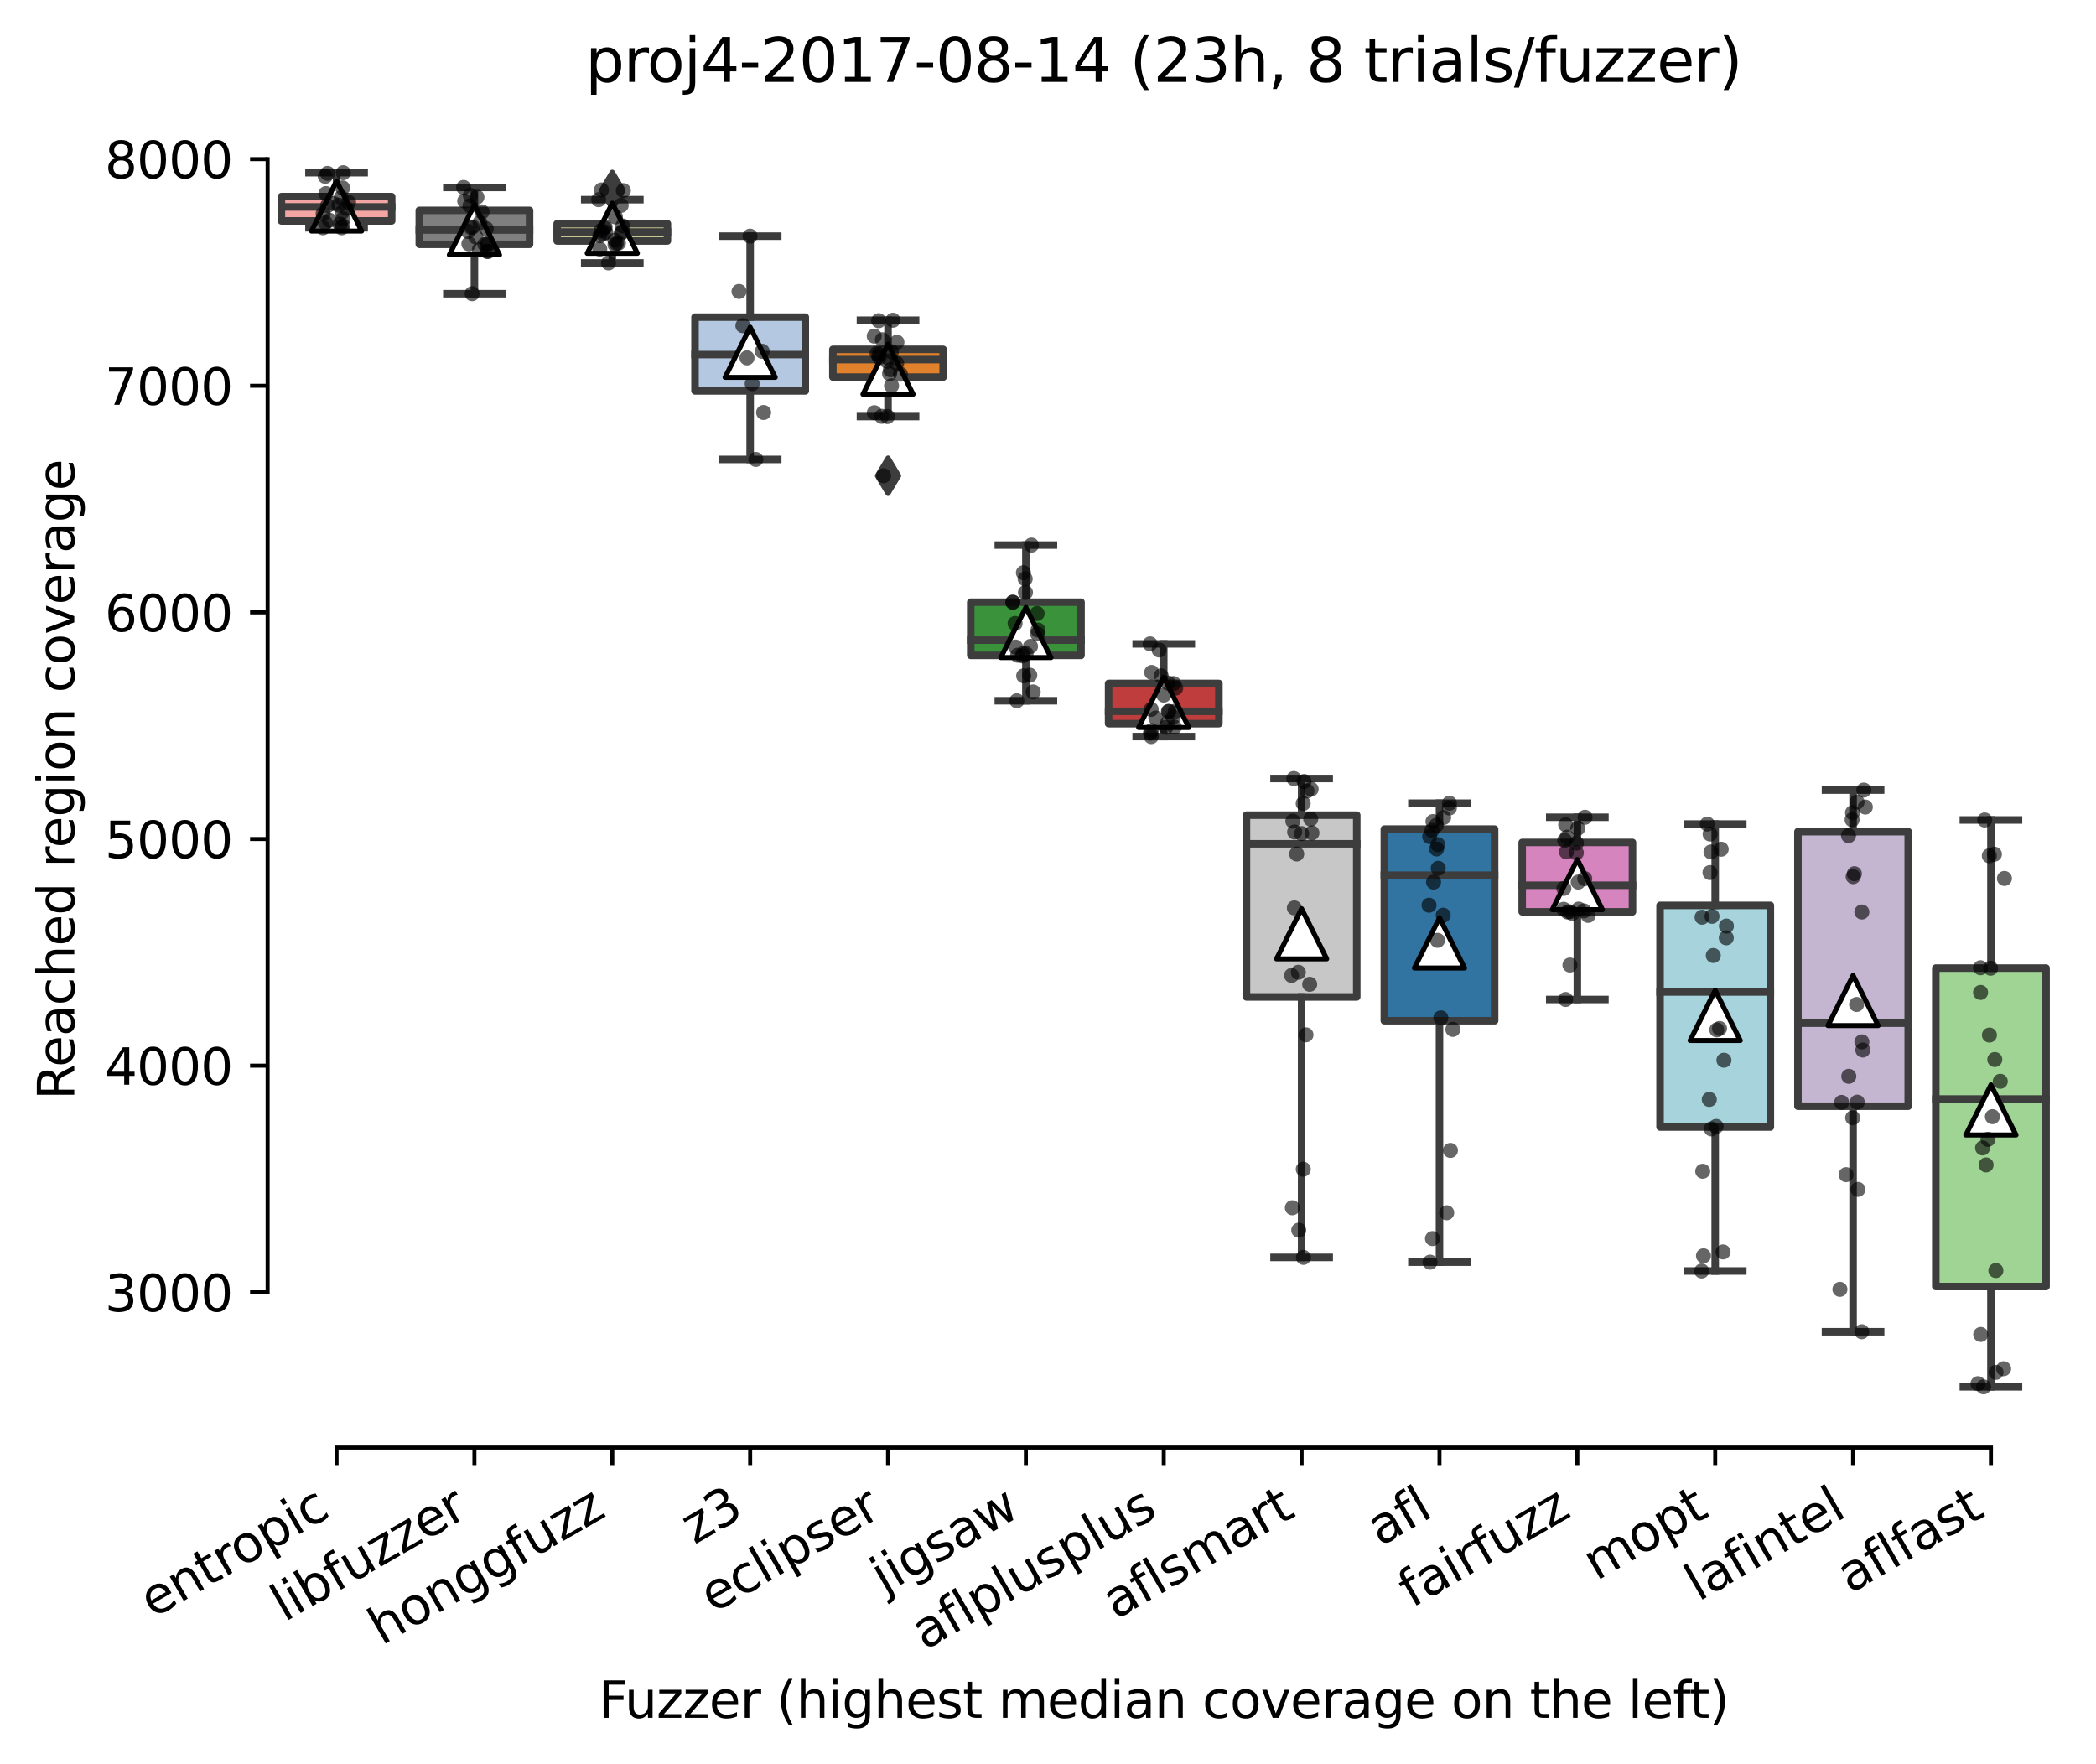 <?xml version="1.0" encoding="utf-8" standalone="no"?>
<!DOCTYPE svg PUBLIC "-//W3C//DTD SVG 1.1//EN"
  "http://www.w3.org/Graphics/SVG/1.1/DTD/svg11.dtd">
<svg height="351.576pt" version="1.1" viewBox="0 0 417.648 351.576" width="417.648pt" xmlns="http://www.w3.org/2000/svg" xmlns:xlink="http://www.w3.org/1999/xlink">
 <defs>
  <style type="text/css">*{stroke-linecap:butt;stroke-linejoin:round;}</style>
 </defs>
 <g id="figure_1">
  <g id="patch_1">
   <path d="M 0 351.576 
L 417.648 351.576 
L 417.648 0 
L 0 0 
z
" style="fill:#ffffff;"/>
  </g>
  <g id="axes_1">
   <g id="patch_2">
    <path d="M 53.328 288.43 
L 410.448 288.43 
L 410.448 22.318 
L 53.328 22.318 
z
" style="fill:#ffffff;"/>
   </g>
   <g id="patch_3">
    <path clip-path="url(#p2e5c673948)" d="M 56.075 44.022 
L 78.052 44.022 
L 78.052 39.178 
L 56.075 39.178 
L 56.075 44.022 
z
" style="fill:#f2a5a3;stroke:#3d3d3d;stroke-linejoin:miter;stroke-width:1.5;"/>
   </g>
   <g id="patch_4">
    <path clip-path="url(#p2e5c673948)" d="M 83.546 48.685 
L 105.523 48.685 
L 105.523 41.922 
L 83.546 41.922 
L 83.546 48.685 
z
" style="fill:#7f7f7f;stroke:#3d3d3d;stroke-linejoin:miter;stroke-width:1.5;"/>
   </g>
   <g id="patch_5">
    <path clip-path="url(#p2e5c673948)" d="M 111.017 48.018 
L 132.993 48.018 
L 132.993 44.575 
L 111.017 44.575 
L 111.017 48.018 
z
" style="fill:#d1d197;stroke:#3d3d3d;stroke-linejoin:miter;stroke-width:1.5;"/>
   </g>
   <g id="patch_6">
    <path clip-path="url(#p2e5c673948)" d="M 138.488 77.892 
L 160.464 77.892 
L 160.464 63.192 
L 138.488 63.192 
L 138.488 77.892 
z
" style="fill:#b5c8e1;stroke:#3d3d3d;stroke-linejoin:miter;stroke-width:1.5;"/>
   </g>
   <g id="patch_7">
    <path clip-path="url(#p2e5c673948)" d="M 165.958 75.137 
L 187.935 75.137 
L 187.935 69.616 
L 165.958 69.616 
L 165.958 75.137 
z
" style="fill:#e1812c;stroke:#3d3d3d;stroke-linejoin:miter;stroke-width:1.5;"/>
   </g>
   <g id="patch_8">
    <path clip-path="url(#p2e5c673948)" d="M 193.429 130.593 
L 215.406 130.593 
L 215.406 119.992 
L 193.429 119.992 
L 193.429 130.593 
z
" style="fill:#3a923a;stroke:#3d3d3d;stroke-linejoin:miter;stroke-width:1.5;"/>
   </g>
   <g id="patch_9">
    <path clip-path="url(#p2e5c673948)" d="M 220.9 144.197 
L 242.876 144.197 
L 242.876 136.181 
L 220.9 136.181 
L 220.9 144.197 
z
" style="fill:#c03d3e;stroke:#3d3d3d;stroke-linejoin:miter;stroke-width:1.5;"/>
   </g>
   <g id="patch_10">
    <path clip-path="url(#p2e5c673948)" d="M 248.371 198.648 
L 270.347 198.648 
L 270.347 162.43 
L 248.371 162.43 
L 248.371 198.648 
z
" style="fill:#c7c7c7;stroke:#3d3d3d;stroke-linejoin:miter;stroke-width:1.5;"/>
   </g>
   <g id="patch_11">
    <path clip-path="url(#p2e5c673948)" d="M 275.841 203.39 
L 297.818 203.39 
L 297.818 165.208 
L 275.841 165.208 
L 275.841 203.39 
z
" style="fill:#3274a1;stroke:#3d3d3d;stroke-linejoin:miter;stroke-width:1.5;"/>
   </g>
   <g id="patch_12">
    <path clip-path="url(#p2e5c673948)" d="M 303.312 181.691 
L 325.289 181.691 
L 325.289 167.861 
L 303.312 167.861 
L 303.312 181.691 
z
" style="fill:#d684bd;stroke:#3d3d3d;stroke-linejoin:miter;stroke-width:1.5;"/>
   </g>
   <g id="patch_13">
    <path clip-path="url(#p2e5c673948)" d="M 330.783 224.57 
L 352.76 224.57 
L 352.76 180.404 
L 330.783 180.404 
L 330.783 224.57 
z
" style="fill:#a7d4dc;stroke:#3d3d3d;stroke-linejoin:miter;stroke-width:1.5;"/>
   </g>
   <g id="patch_14">
    <path clip-path="url(#p2e5c673948)" d="M 358.254 220.427 
L 380.23 220.427 
L 380.23 165.716 
L 358.254 165.716 
L 358.254 220.427 
z
" style="fill:#c4b5d0;stroke:#3d3d3d;stroke-linejoin:miter;stroke-width:1.5;"/>
   </g>
   <g id="patch_15">
    <path clip-path="url(#p2e5c673948)" d="M 385.724 256.351 
L 407.701 256.351 
L 407.701 192.902 
L 385.724 192.902 
L 385.724 256.351 
z
" style="fill:#9fd495;stroke:#3d3d3d;stroke-linejoin:miter;stroke-width:1.5;"/>
   </g>
   <g id="matplotlib.axis_1">
    <g id="xtick_1">
     <g id="line2d_1">
      <defs>
       <path d="M 0 0 
L 0 3.5 
" id="m9a1c709ea3" style="stroke:#000000;stroke-width:0.8;"/>
      </defs>
      <g>
       <use style="stroke:#000000;stroke-width:0.8;" x="67.064" xlink:href="#m9a1c709ea3" y="288.43"/>
      </g>
     </g>
     <g id="text_1">
      <!-- entropic -->
      <g transform="translate(30.481 322.531)rotate(-30)scale(0.1 -0.1)">
       <defs>
        <path d="M 3597 1894 
L 3597 1613 
L 953 1613 
Q 991 1019 1311 708 
Q 1631 397 2203 397 
Q 2534 397 2845 478 
Q 3156 559 3463 722 
L 3463 178 
Q 3153 47 2828 -22 
Q 2503 -91 2169 -91 
Q 1331 -91 842 396 
Q 353 884 353 1716 
Q 353 2575 817 3079 
Q 1281 3584 2069 3584 
Q 2775 3584 3186 3129 
Q 3597 2675 3597 1894 
z
M 3022 2063 
Q 3016 2534 2758 2815 
Q 2500 3097 2075 3097 
Q 1594 3097 1305 2825 
Q 1016 2553 972 2059 
L 3022 2063 
z
" id="DejaVuSans-65" transform="scale(0.016)"/>
        <path d="M 3513 2113 
L 3513 0 
L 2938 0 
L 2938 2094 
Q 2938 2591 2744 2837 
Q 2550 3084 2163 3084 
Q 1697 3084 1428 2787 
Q 1159 2491 1159 1978 
L 1159 0 
L 581 0 
L 581 3500 
L 1159 3500 
L 1159 2956 
Q 1366 3272 1645 3428 
Q 1925 3584 2291 3584 
Q 2894 3584 3203 3211 
Q 3513 2838 3513 2113 
z
" id="DejaVuSans-6e" transform="scale(0.016)"/>
        <path d="M 1172 4494 
L 1172 3500 
L 2356 3500 
L 2356 3053 
L 1172 3053 
L 1172 1153 
Q 1172 725 1289 603 
Q 1406 481 1766 481 
L 2356 481 
L 2356 0 
L 1766 0 
Q 1100 0 847 248 
Q 594 497 594 1153 
L 594 3053 
L 172 3053 
L 172 3500 
L 594 3500 
L 594 4494 
L 1172 4494 
z
" id="DejaVuSans-74" transform="scale(0.016)"/>
        <path d="M 2631 2963 
Q 2534 3019 2420 3045 
Q 2306 3072 2169 3072 
Q 1681 3072 1420 2755 
Q 1159 2438 1159 1844 
L 1159 0 
L 581 0 
L 581 3500 
L 1159 3500 
L 1159 2956 
Q 1341 3275 1631 3429 
Q 1922 3584 2338 3584 
Q 2397 3584 2469 3576 
Q 2541 3569 2628 3553 
L 2631 2963 
z
" id="DejaVuSans-72" transform="scale(0.016)"/>
        <path d="M 1959 3097 
Q 1497 3097 1228 2736 
Q 959 2375 959 1747 
Q 959 1119 1226 758 
Q 1494 397 1959 397 
Q 2419 397 2687 759 
Q 2956 1122 2956 1747 
Q 2956 2369 2687 2733 
Q 2419 3097 1959 3097 
z
M 1959 3584 
Q 2709 3584 3137 3096 
Q 3566 2609 3566 1747 
Q 3566 888 3137 398 
Q 2709 -91 1959 -91 
Q 1206 -91 779 398 
Q 353 888 353 1747 
Q 353 2609 779 3096 
Q 1206 3584 1959 3584 
z
" id="DejaVuSans-6f" transform="scale(0.016)"/>
        <path d="M 1159 525 
L 1159 -1331 
L 581 -1331 
L 581 3500 
L 1159 3500 
L 1159 2969 
Q 1341 3281 1617 3432 
Q 1894 3584 2278 3584 
Q 2916 3584 3314 3078 
Q 3713 2572 3713 1747 
Q 3713 922 3314 415 
Q 2916 -91 2278 -91 
Q 1894 -91 1617 61 
Q 1341 213 1159 525 
z
M 3116 1747 
Q 3116 2381 2855 2742 
Q 2594 3103 2138 3103 
Q 1681 3103 1420 2742 
Q 1159 2381 1159 1747 
Q 1159 1113 1420 752 
Q 1681 391 2138 391 
Q 2594 391 2855 752 
Q 3116 1113 3116 1747 
z
" id="DejaVuSans-70" transform="scale(0.016)"/>
        <path d="M 603 3500 
L 1178 3500 
L 1178 0 
L 603 0 
L 603 3500 
z
M 603 4863 
L 1178 4863 
L 1178 4134 
L 603 4134 
L 603 4863 
z
" id="DejaVuSans-69" transform="scale(0.016)"/>
        <path d="M 3122 3366 
L 3122 2828 
Q 2878 2963 2633 3030 
Q 2388 3097 2138 3097 
Q 1578 3097 1268 2742 
Q 959 2388 959 1747 
Q 959 1106 1268 751 
Q 1578 397 2138 397 
Q 2388 397 2633 464 
Q 2878 531 3122 666 
L 3122 134 
Q 2881 22 2623 -34 
Q 2366 -91 2075 -91 
Q 1284 -91 818 406 
Q 353 903 353 1747 
Q 353 2603 823 3093 
Q 1294 3584 2113 3584 
Q 2378 3584 2631 3529 
Q 2884 3475 3122 3366 
z
" id="DejaVuSans-63" transform="scale(0.016)"/>
       </defs>
       <use xlink:href="#DejaVuSans-65"/>
       <use x="61.523" xlink:href="#DejaVuSans-6e"/>
       <use x="124.902" xlink:href="#DejaVuSans-74"/>
       <use x="164.111" xlink:href="#DejaVuSans-72"/>
       <use x="202.975" xlink:href="#DejaVuSans-6f"/>
       <use x="264.156" xlink:href="#DejaVuSans-70"/>
       <use x="327.633" xlink:href="#DejaVuSans-69"/>
       <use x="355.416" xlink:href="#DejaVuSans-63"/>
      </g>
     </g>
    </g>
    <g id="xtick_2">
     <g id="line2d_2">
      <g>
       <use style="stroke:#000000;stroke-width:0.8;" x="94.534" xlink:href="#m9a1c709ea3" y="288.43"/>
      </g>
     </g>
     <g id="text_2">
      <!-- libfuzzer -->
      <g transform="translate(56.668 323.272)rotate(-30)scale(0.1 -0.1)">
       <defs>
        <path d="M 603 4863 
L 1178 4863 
L 1178 0 
L 603 0 
L 603 4863 
z
" id="DejaVuSans-6c" transform="scale(0.016)"/>
        <path d="M 3116 1747 
Q 3116 2381 2855 2742 
Q 2594 3103 2138 3103 
Q 1681 3103 1420 2742 
Q 1159 2381 1159 1747 
Q 1159 1113 1420 752 
Q 1681 391 2138 391 
Q 2594 391 2855 752 
Q 3116 1113 3116 1747 
z
M 1159 2969 
Q 1341 3281 1617 3432 
Q 1894 3584 2278 3584 
Q 2916 3584 3314 3078 
Q 3713 2572 3713 1747 
Q 3713 922 3314 415 
Q 2916 -91 2278 -91 
Q 1894 -91 1617 61 
Q 1341 213 1159 525 
L 1159 0 
L 581 0 
L 581 4863 
L 1159 4863 
L 1159 2969 
z
" id="DejaVuSans-62" transform="scale(0.016)"/>
        <path d="M 2375 4863 
L 2375 4384 
L 1825 4384 
Q 1516 4384 1395 4259 
Q 1275 4134 1275 3809 
L 1275 3500 
L 2222 3500 
L 2222 3053 
L 1275 3053 
L 1275 0 
L 697 0 
L 697 3053 
L 147 3053 
L 147 3500 
L 697 3500 
L 697 3744 
Q 697 4328 969 4595 
Q 1241 4863 1831 4863 
L 2375 4863 
z
" id="DejaVuSans-66" transform="scale(0.016)"/>
        <path d="M 544 1381 
L 544 3500 
L 1119 3500 
L 1119 1403 
Q 1119 906 1312 657 
Q 1506 409 1894 409 
Q 2359 409 2629 706 
Q 2900 1003 2900 1516 
L 2900 3500 
L 3475 3500 
L 3475 0 
L 2900 0 
L 2900 538 
Q 2691 219 2414 64 
Q 2138 -91 1772 -91 
Q 1169 -91 856 284 
Q 544 659 544 1381 
z
M 1991 3584 
L 1991 3584 
z
" id="DejaVuSans-75" transform="scale(0.016)"/>
        <path d="M 353 3500 
L 3084 3500 
L 3084 2975 
L 922 459 
L 3084 459 
L 3084 0 
L 275 0 
L 275 525 
L 2438 3041 
L 353 3041 
L 353 3500 
z
" id="DejaVuSans-7a" transform="scale(0.016)"/>
       </defs>
       <use xlink:href="#DejaVuSans-6c"/>
       <use x="27.783" xlink:href="#DejaVuSans-69"/>
       <use x="55.566" xlink:href="#DejaVuSans-62"/>
       <use x="119.043" xlink:href="#DejaVuSans-66"/>
       <use x="154.248" xlink:href="#DejaVuSans-75"/>
       <use x="217.627" xlink:href="#DejaVuSans-7a"/>
       <use x="270.117" xlink:href="#DejaVuSans-7a"/>
       <use x="322.607" xlink:href="#DejaVuSans-65"/>
       <use x="384.131" xlink:href="#DejaVuSans-72"/>
      </g>
     </g>
    </g>
    <g id="xtick_3">
     <g id="line2d_3">
      <g>
       <use style="stroke:#000000;stroke-width:0.8;" x="122.005" xlink:href="#m9a1c709ea3" y="288.43"/>
      </g>
     </g>
     <g id="text_3">
      <!-- honggfuzz -->
      <g transform="translate(76.066 327.933)rotate(-30)scale(0.1 -0.1)">
       <defs>
        <path d="M 3513 2113 
L 3513 0 
L 2938 0 
L 2938 2094 
Q 2938 2591 2744 2837 
Q 2550 3084 2163 3084 
Q 1697 3084 1428 2787 
Q 1159 2491 1159 1978 
L 1159 0 
L 581 0 
L 581 4863 
L 1159 4863 
L 1159 2956 
Q 1366 3272 1645 3428 
Q 1925 3584 2291 3584 
Q 2894 3584 3203 3211 
Q 3513 2838 3513 2113 
z
" id="DejaVuSans-68" transform="scale(0.016)"/>
        <path d="M 2906 1791 
Q 2906 2416 2648 2759 
Q 2391 3103 1925 3103 
Q 1463 3103 1205 2759 
Q 947 2416 947 1791 
Q 947 1169 1205 825 
Q 1463 481 1925 481 
Q 2391 481 2648 825 
Q 2906 1169 2906 1791 
z
M 3481 434 
Q 3481 -459 3084 -895 
Q 2688 -1331 1869 -1331 
Q 1566 -1331 1297 -1286 
Q 1028 -1241 775 -1147 
L 775 -588 
Q 1028 -725 1275 -790 
Q 1522 -856 1778 -856 
Q 2344 -856 2625 -561 
Q 2906 -266 2906 331 
L 2906 616 
Q 2728 306 2450 153 
Q 2172 0 1784 0 
Q 1141 0 747 490 
Q 353 981 353 1791 
Q 353 2603 747 3093 
Q 1141 3584 1784 3584 
Q 2172 3584 2450 3431 
Q 2728 3278 2906 2969 
L 2906 3500 
L 3481 3500 
L 3481 434 
z
" id="DejaVuSans-67" transform="scale(0.016)"/>
       </defs>
       <use xlink:href="#DejaVuSans-68"/>
       <use x="63.379" xlink:href="#DejaVuSans-6f"/>
       <use x="124.561" xlink:href="#DejaVuSans-6e"/>
       <use x="187.939" xlink:href="#DejaVuSans-67"/>
       <use x="251.416" xlink:href="#DejaVuSans-67"/>
       <use x="314.893" xlink:href="#DejaVuSans-66"/>
       <use x="350.098" xlink:href="#DejaVuSans-75"/>
       <use x="413.477" xlink:href="#DejaVuSans-7a"/>
       <use x="465.967" xlink:href="#DejaVuSans-7a"/>
      </g>
     </g>
    </g>
    <g id="xtick_4">
     <g id="line2d_4">
      <g>
       <use style="stroke:#000000;stroke-width:0.8;" x="149.476" xlink:href="#m9a1c709ea3" y="288.43"/>
      </g>
     </g>
     <g id="text_4">
      <!-- z3 -->
      <g transform="translate(138.381 307.816)rotate(-30)scale(0.1 -0.1)">
       <defs>
        <path d="M 2597 2516 
Q 3050 2419 3304 2112 
Q 3559 1806 3559 1356 
Q 3559 666 3084 287 
Q 2609 -91 1734 -91 
Q 1441 -91 1130 -33 
Q 819 25 488 141 
L 488 750 
Q 750 597 1062 519 
Q 1375 441 1716 441 
Q 2309 441 2620 675 
Q 2931 909 2931 1356 
Q 2931 1769 2642 2001 
Q 2353 2234 1838 2234 
L 1294 2234 
L 1294 2753 
L 1863 2753 
Q 2328 2753 2575 2939 
Q 2822 3125 2822 3475 
Q 2822 3834 2567 4026 
Q 2313 4219 1838 4219 
Q 1578 4219 1281 4162 
Q 984 4106 628 3988 
L 628 4550 
Q 988 4650 1302 4700 
Q 1616 4750 1894 4750 
Q 2613 4750 3031 4423 
Q 3450 4097 3450 3541 
Q 3450 3153 3228 2886 
Q 3006 2619 2597 2516 
z
" id="DejaVuSans-33" transform="scale(0.016)"/>
       </defs>
       <use xlink:href="#DejaVuSans-7a"/>
       <use x="52.49" xlink:href="#DejaVuSans-33"/>
      </g>
     </g>
    </g>
    <g id="xtick_5">
     <g id="line2d_5">
      <g>
       <use style="stroke:#000000;stroke-width:0.8;" x="176.947" xlink:href="#m9a1c709ea3" y="288.43"/>
      </g>
     </g>
     <g id="text_5">
      <!-- eclipser -->
      <g transform="translate(142.106 321.525)rotate(-30)scale(0.1 -0.1)">
       <defs>
        <path d="M 2834 3397 
L 2834 2853 
Q 2591 2978 2328 3040 
Q 2066 3103 1784 3103 
Q 1356 3103 1142 2972 
Q 928 2841 928 2578 
Q 928 2378 1081 2264 
Q 1234 2150 1697 2047 
L 1894 2003 
Q 2506 1872 2764 1633 
Q 3022 1394 3022 966 
Q 3022 478 2636 193 
Q 2250 -91 1575 -91 
Q 1294 -91 989 -36 
Q 684 19 347 128 
L 347 722 
Q 666 556 975 473 
Q 1284 391 1588 391 
Q 1994 391 2212 530 
Q 2431 669 2431 922 
Q 2431 1156 2273 1281 
Q 2116 1406 1581 1522 
L 1381 1569 
Q 847 1681 609 1914 
Q 372 2147 372 2553 
Q 372 3047 722 3315 
Q 1072 3584 1716 3584 
Q 2034 3584 2315 3537 
Q 2597 3491 2834 3397 
z
" id="DejaVuSans-73" transform="scale(0.016)"/>
       </defs>
       <use xlink:href="#DejaVuSans-65"/>
       <use x="61.523" xlink:href="#DejaVuSans-63"/>
       <use x="116.504" xlink:href="#DejaVuSans-6c"/>
       <use x="144.287" xlink:href="#DejaVuSans-69"/>
       <use x="172.07" xlink:href="#DejaVuSans-70"/>
       <use x="235.547" xlink:href="#DejaVuSans-73"/>
       <use x="287.646" xlink:href="#DejaVuSans-65"/>
       <use x="349.17" xlink:href="#DejaVuSans-72"/>
      </g>
     </g>
    </g>
    <g id="xtick_6">
     <g id="line2d_6">
      <g>
       <use style="stroke:#000000;stroke-width:0.8;" x="204.417" xlink:href="#m9a1c709ea3" y="288.43"/>
      </g>
     </g>
     <g id="text_6">
      <!-- jigsaw -->
      <g transform="translate(176.167 317.721)rotate(-30)scale(0.1 -0.1)">
       <defs>
        <path d="M 603 3500 
L 1178 3500 
L 1178 -63 
Q 1178 -731 923 -1031 
Q 669 -1331 103 -1331 
L -116 -1331 
L -116 -844 
L 38 -844 
Q 366 -844 484 -692 
Q 603 -541 603 -63 
L 603 3500 
z
M 603 4863 
L 1178 4863 
L 1178 4134 
L 603 4134 
L 603 4863 
z
" id="DejaVuSans-6a" transform="scale(0.016)"/>
        <path d="M 2194 1759 
Q 1497 1759 1228 1600 
Q 959 1441 959 1056 
Q 959 750 1161 570 
Q 1363 391 1709 391 
Q 2188 391 2477 730 
Q 2766 1069 2766 1631 
L 2766 1759 
L 2194 1759 
z
M 3341 1997 
L 3341 0 
L 2766 0 
L 2766 531 
Q 2569 213 2275 61 
Q 1981 -91 1556 -91 
Q 1019 -91 701 211 
Q 384 513 384 1019 
Q 384 1609 779 1909 
Q 1175 2209 1959 2209 
L 2766 2209 
L 2766 2266 
Q 2766 2663 2505 2880 
Q 2244 3097 1772 3097 
Q 1472 3097 1187 3025 
Q 903 2953 641 2809 
L 641 3341 
Q 956 3463 1253 3523 
Q 1550 3584 1831 3584 
Q 2591 3584 2966 3190 
Q 3341 2797 3341 1997 
z
" id="DejaVuSans-61" transform="scale(0.016)"/>
        <path d="M 269 3500 
L 844 3500 
L 1563 769 
L 2278 3500 
L 2956 3500 
L 3675 769 
L 4391 3500 
L 4966 3500 
L 4050 0 
L 3372 0 
L 2619 2869 
L 1863 0 
L 1184 0 
L 269 3500 
z
" id="DejaVuSans-77" transform="scale(0.016)"/>
       </defs>
       <use xlink:href="#DejaVuSans-6a"/>
       <use x="27.783" xlink:href="#DejaVuSans-69"/>
       <use x="55.566" xlink:href="#DejaVuSans-67"/>
       <use x="119.043" xlink:href="#DejaVuSans-73"/>
       <use x="171.143" xlink:href="#DejaVuSans-61"/>
       <use x="232.422" xlink:href="#DejaVuSans-77"/>
      </g>
     </g>
    </g>
    <g id="xtick_7">
     <g id="line2d_7">
      <g>
       <use style="stroke:#000000;stroke-width:0.8;" x="231.888" xlink:href="#m9a1c709ea3" y="288.43"/>
      </g>
     </g>
     <g id="text_7">
      <!-- aflplusplus -->
      <g transform="translate(184.279 328.897)rotate(-30)scale(0.1 -0.1)">
       <use xlink:href="#DejaVuSans-61"/>
       <use x="61.279" xlink:href="#DejaVuSans-66"/>
       <use x="96.484" xlink:href="#DejaVuSans-6c"/>
       <use x="124.268" xlink:href="#DejaVuSans-70"/>
       <use x="187.744" xlink:href="#DejaVuSans-6c"/>
       <use x="215.527" xlink:href="#DejaVuSans-75"/>
       <use x="278.906" xlink:href="#DejaVuSans-73"/>
       <use x="331.006" xlink:href="#DejaVuSans-70"/>
       <use x="394.482" xlink:href="#DejaVuSans-6c"/>
       <use x="422.266" xlink:href="#DejaVuSans-75"/>
       <use x="485.645" xlink:href="#DejaVuSans-73"/>
      </g>
     </g>
    </g>
    <g id="xtick_8">
     <g id="line2d_8">
      <g>
       <use style="stroke:#000000;stroke-width:0.8;" x="259.359" xlink:href="#m9a1c709ea3" y="288.43"/>
      </g>
     </g>
     <g id="text_8">
      <!-- aflsmart -->
      <g transform="translate(222.348 322.779)rotate(-30)scale(0.1 -0.1)">
       <defs>
        <path d="M 3328 2828 
Q 3544 3216 3844 3400 
Q 4144 3584 4550 3584 
Q 5097 3584 5394 3201 
Q 5691 2819 5691 2113 
L 5691 0 
L 5113 0 
L 5113 2094 
Q 5113 2597 4934 2840 
Q 4756 3084 4391 3084 
Q 3944 3084 3684 2787 
Q 3425 2491 3425 1978 
L 3425 0 
L 2847 0 
L 2847 2094 
Q 2847 2600 2669 2842 
Q 2491 3084 2119 3084 
Q 1678 3084 1418 2786 
Q 1159 2488 1159 1978 
L 1159 0 
L 581 0 
L 581 3500 
L 1159 3500 
L 1159 2956 
Q 1356 3278 1631 3431 
Q 1906 3584 2284 3584 
Q 2666 3584 2933 3390 
Q 3200 3197 3328 2828 
z
" id="DejaVuSans-6d" transform="scale(0.016)"/>
       </defs>
       <use xlink:href="#DejaVuSans-61"/>
       <use x="61.279" xlink:href="#DejaVuSans-66"/>
       <use x="96.484" xlink:href="#DejaVuSans-6c"/>
       <use x="124.268" xlink:href="#DejaVuSans-73"/>
       <use x="176.367" xlink:href="#DejaVuSans-6d"/>
       <use x="273.779" xlink:href="#DejaVuSans-61"/>
       <use x="335.059" xlink:href="#DejaVuSans-72"/>
       <use x="376.172" xlink:href="#DejaVuSans-74"/>
      </g>
     </g>
    </g>
    <g id="xtick_9">
     <g id="line2d_9">
      <g>
       <use style="stroke:#000000;stroke-width:0.8;" x="286.83" xlink:href="#m9a1c709ea3" y="288.43"/>
      </g>
     </g>
     <g id="text_9">
      <!-- afl -->
      <g transform="translate(275.028 308.224)rotate(-30)scale(0.1 -0.1)">
       <use xlink:href="#DejaVuSans-61"/>
       <use x="61.279" xlink:href="#DejaVuSans-66"/>
       <use x="96.484" xlink:href="#DejaVuSans-6c"/>
      </g>
     </g>
    </g>
    <g id="xtick_10">
     <g id="line2d_10">
      <g>
       <use style="stroke:#000000;stroke-width:0.8;" x="314.3" xlink:href="#m9a1c709ea3" y="288.43"/>
      </g>
     </g>
     <g id="text_10">
      <!-- fairfuzz -->
      <g transform="translate(281.311 320.457)rotate(-30)scale(0.1 -0.1)">
       <use xlink:href="#DejaVuSans-66"/>
       <use x="35.205" xlink:href="#DejaVuSans-61"/>
       <use x="96.484" xlink:href="#DejaVuSans-69"/>
       <use x="124.268" xlink:href="#DejaVuSans-72"/>
       <use x="165.381" xlink:href="#DejaVuSans-66"/>
       <use x="200.586" xlink:href="#DejaVuSans-75"/>
       <use x="263.965" xlink:href="#DejaVuSans-7a"/>
       <use x="316.455" xlink:href="#DejaVuSans-7a"/>
      </g>
     </g>
    </g>
    <g id="xtick_11">
     <g id="line2d_11">
      <g>
       <use style="stroke:#000000;stroke-width:0.8;" x="341.771" xlink:href="#m9a1c709ea3" y="288.43"/>
      </g>
     </g>
     <g id="text_11">
      <!-- mopt -->
      <g transform="translate(318.104 315.075)rotate(-30)scale(0.1 -0.1)">
       <use xlink:href="#DejaVuSans-6d"/>
       <use x="97.412" xlink:href="#DejaVuSans-6f"/>
       <use x="158.594" xlink:href="#DejaVuSans-70"/>
       <use x="222.07" xlink:href="#DejaVuSans-74"/>
      </g>
     </g>
    </g>
    <g id="xtick_12">
     <g id="line2d_12">
      <g>
       <use style="stroke:#000000;stroke-width:0.8;" x="369.242" xlink:href="#m9a1c709ea3" y="288.43"/>
      </g>
     </g>
     <g id="text_12">
      <!-- lafintel -->
      <g transform="translate(338.416 319.207)rotate(-30)scale(0.1 -0.1)">
       <use xlink:href="#DejaVuSans-6c"/>
       <use x="27.783" xlink:href="#DejaVuSans-61"/>
       <use x="89.062" xlink:href="#DejaVuSans-66"/>
       <use x="124.268" xlink:href="#DejaVuSans-69"/>
       <use x="152.051" xlink:href="#DejaVuSans-6e"/>
       <use x="215.43" xlink:href="#DejaVuSans-74"/>
       <use x="254.639" xlink:href="#DejaVuSans-65"/>
       <use x="316.162" xlink:href="#DejaVuSans-6c"/>
      </g>
     </g>
    </g>
    <g id="xtick_13">
     <g id="line2d_13">
      <g>
       <use style="stroke:#000000;stroke-width:0.8;" x="396.713" xlink:href="#m9a1c709ea3" y="288.43"/>
      </g>
     </g>
     <g id="text_13">
      <!-- aflfast -->
      <g transform="translate(368.649 317.613)rotate(-30)scale(0.1 -0.1)">
       <use xlink:href="#DejaVuSans-61"/>
       <use x="61.279" xlink:href="#DejaVuSans-66"/>
       <use x="96.484" xlink:href="#DejaVuSans-6c"/>
       <use x="124.268" xlink:href="#DejaVuSans-66"/>
       <use x="159.473" xlink:href="#DejaVuSans-61"/>
       <use x="220.752" xlink:href="#DejaVuSans-73"/>
       <use x="272.852" xlink:href="#DejaVuSans-74"/>
      </g>
     </g>
    </g>
    <g id="text_14">
     <!-- Fuzzer (highest median coverage on the left) -->
     <g transform="translate(119.27 342.297)scale(0.1 -0.1)">
      <defs>
       <path d="M 628 4666 
L 3309 4666 
L 3309 4134 
L 1259 4134 
L 1259 2759 
L 3109 2759 
L 3109 2228 
L 1259 2228 
L 1259 0 
L 628 0 
L 628 4666 
z
" id="DejaVuSans-46" transform="scale(0.016)"/>
       <path id="DejaVuSans-20" transform="scale(0.016)"/>
       <path d="M 1984 4856 
Q 1566 4138 1362 3434 
Q 1159 2731 1159 2009 
Q 1159 1288 1364 580 
Q 1569 -128 1984 -844 
L 1484 -844 
Q 1016 -109 783 600 
Q 550 1309 550 2009 
Q 550 2706 781 3412 
Q 1013 4119 1484 4856 
L 1984 4856 
z
" id="DejaVuSans-28" transform="scale(0.016)"/>
       <path d="M 2906 2969 
L 2906 4863 
L 3481 4863 
L 3481 0 
L 2906 0 
L 2906 525 
Q 2725 213 2448 61 
Q 2172 -91 1784 -91 
Q 1150 -91 751 415 
Q 353 922 353 1747 
Q 353 2572 751 3078 
Q 1150 3584 1784 3584 
Q 2172 3584 2448 3432 
Q 2725 3281 2906 2969 
z
M 947 1747 
Q 947 1113 1208 752 
Q 1469 391 1925 391 
Q 2381 391 2643 752 
Q 2906 1113 2906 1747 
Q 2906 2381 2643 2742 
Q 2381 3103 1925 3103 
Q 1469 3103 1208 2742 
Q 947 2381 947 1747 
z
" id="DejaVuSans-64" transform="scale(0.016)"/>
       <path d="M 191 3500 
L 800 3500 
L 1894 563 
L 2988 3500 
L 3597 3500 
L 2284 0 
L 1503 0 
L 191 3500 
z
" id="DejaVuSans-76" transform="scale(0.016)"/>
       <path d="M 513 4856 
L 1013 4856 
Q 1481 4119 1714 3412 
Q 1947 2706 1947 2009 
Q 1947 1309 1714 600 
Q 1481 -109 1013 -844 
L 513 -844 
Q 928 -128 1133 580 
Q 1338 1288 1338 2009 
Q 1338 2731 1133 3434 
Q 928 4138 513 4856 
z
" id="DejaVuSans-29" transform="scale(0.016)"/>
      </defs>
      <use xlink:href="#DejaVuSans-46"/>
      <use x="52.02" xlink:href="#DejaVuSans-75"/>
      <use x="115.398" xlink:href="#DejaVuSans-7a"/>
      <use x="167.889" xlink:href="#DejaVuSans-7a"/>
      <use x="220.379" xlink:href="#DejaVuSans-65"/>
      <use x="281.902" xlink:href="#DejaVuSans-72"/>
      <use x="323.016" xlink:href="#DejaVuSans-20"/>
      <use x="354.803" xlink:href="#DejaVuSans-28"/>
      <use x="393.816" xlink:href="#DejaVuSans-68"/>
      <use x="457.195" xlink:href="#DejaVuSans-69"/>
      <use x="484.979" xlink:href="#DejaVuSans-67"/>
      <use x="548.455" xlink:href="#DejaVuSans-68"/>
      <use x="611.834" xlink:href="#DejaVuSans-65"/>
      <use x="673.357" xlink:href="#DejaVuSans-73"/>
      <use x="725.457" xlink:href="#DejaVuSans-74"/>
      <use x="764.666" xlink:href="#DejaVuSans-20"/>
      <use x="796.453" xlink:href="#DejaVuSans-6d"/>
      <use x="893.865" xlink:href="#DejaVuSans-65"/>
      <use x="955.389" xlink:href="#DejaVuSans-64"/>
      <use x="1018.865" xlink:href="#DejaVuSans-69"/>
      <use x="1046.648" xlink:href="#DejaVuSans-61"/>
      <use x="1107.928" xlink:href="#DejaVuSans-6e"/>
      <use x="1171.307" xlink:href="#DejaVuSans-20"/>
      <use x="1203.094" xlink:href="#DejaVuSans-63"/>
      <use x="1258.074" xlink:href="#DejaVuSans-6f"/>
      <use x="1319.256" xlink:href="#DejaVuSans-76"/>
      <use x="1378.436" xlink:href="#DejaVuSans-65"/>
      <use x="1439.959" xlink:href="#DejaVuSans-72"/>
      <use x="1481.072" xlink:href="#DejaVuSans-61"/>
      <use x="1542.352" xlink:href="#DejaVuSans-67"/>
      <use x="1605.828" xlink:href="#DejaVuSans-65"/>
      <use x="1667.352" xlink:href="#DejaVuSans-20"/>
      <use x="1699.139" xlink:href="#DejaVuSans-6f"/>
      <use x="1760.32" xlink:href="#DejaVuSans-6e"/>
      <use x="1823.699" xlink:href="#DejaVuSans-20"/>
      <use x="1855.486" xlink:href="#DejaVuSans-74"/>
      <use x="1894.695" xlink:href="#DejaVuSans-68"/>
      <use x="1958.074" xlink:href="#DejaVuSans-65"/>
      <use x="2019.598" xlink:href="#DejaVuSans-20"/>
      <use x="2051.385" xlink:href="#DejaVuSans-6c"/>
      <use x="2079.168" xlink:href="#DejaVuSans-65"/>
      <use x="2140.691" xlink:href="#DejaVuSans-66"/>
      <use x="2174.146" xlink:href="#DejaVuSans-74"/>
      <use x="2213.355" xlink:href="#DejaVuSans-29"/>
     </g>
    </g>
   </g>
   <g id="matplotlib.axis_2">
    <g id="ytick_1">
     <g id="line2d_14">
      <defs>
       <path d="M 0 0 
L -3.5 0 
" id="m418ff054ac" style="stroke:#000000;stroke-width:0.8;"/>
      </defs>
      <g>
       <use style="stroke:#000000;stroke-width:0.8;" x="53.328" xlink:href="#m418ff054ac" y="257.503"/>
      </g>
     </g>
     <g id="text_15">
      <!-- 3000 -->
      <g transform="translate(20.878 261.302)scale(0.1 -0.1)">
       <defs>
        <path d="M 2034 4250 
Q 1547 4250 1301 3770 
Q 1056 3291 1056 2328 
Q 1056 1369 1301 889 
Q 1547 409 2034 409 
Q 2525 409 2770 889 
Q 3016 1369 3016 2328 
Q 3016 3291 2770 3770 
Q 2525 4250 2034 4250 
z
M 2034 4750 
Q 2819 4750 3233 4129 
Q 3647 3509 3647 2328 
Q 3647 1150 3233 529 
Q 2819 -91 2034 -91 
Q 1250 -91 836 529 
Q 422 1150 422 2328 
Q 422 3509 836 4129 
Q 1250 4750 2034 4750 
z
" id="DejaVuSans-30" transform="scale(0.016)"/>
       </defs>
       <use xlink:href="#DejaVuSans-33"/>
       <use x="63.623" xlink:href="#DejaVuSans-30"/>
       <use x="127.246" xlink:href="#DejaVuSans-30"/>
       <use x="190.869" xlink:href="#DejaVuSans-30"/>
      </g>
     </g>
    </g>
    <g id="ytick_2">
     <g id="line2d_15">
      <g>
       <use style="stroke:#000000;stroke-width:0.8;" x="53.328" xlink:href="#m418ff054ac" y="212.343"/>
      </g>
     </g>
     <g id="text_16">
      <!-- 4000 -->
      <g transform="translate(20.878 216.142)scale(0.1 -0.1)">
       <defs>
        <path d="M 2419 4116 
L 825 1625 
L 2419 1625 
L 2419 4116 
z
M 2253 4666 
L 3047 4666 
L 3047 1625 
L 3713 1625 
L 3713 1100 
L 3047 1100 
L 3047 0 
L 2419 0 
L 2419 1100 
L 313 1100 
L 313 1709 
L 2253 4666 
z
" id="DejaVuSans-34" transform="scale(0.016)"/>
       </defs>
       <use xlink:href="#DejaVuSans-34"/>
       <use x="63.623" xlink:href="#DejaVuSans-30"/>
       <use x="127.246" xlink:href="#DejaVuSans-30"/>
       <use x="190.869" xlink:href="#DejaVuSans-30"/>
      </g>
     </g>
    </g>
    <g id="ytick_3">
     <g id="line2d_16">
      <g>
       <use style="stroke:#000000;stroke-width:0.8;" x="53.328" xlink:href="#m418ff054ac" y="167.183"/>
      </g>
     </g>
     <g id="text_17">
      <!-- 5000 -->
      <g transform="translate(20.878 170.983)scale(0.1 -0.1)">
       <defs>
        <path d="M 691 4666 
L 3169 4666 
L 3169 4134 
L 1269 4134 
L 1269 2991 
Q 1406 3038 1543 3061 
Q 1681 3084 1819 3084 
Q 2600 3084 3056 2656 
Q 3513 2228 3513 1497 
Q 3513 744 3044 326 
Q 2575 -91 1722 -91 
Q 1428 -91 1123 -41 
Q 819 9 494 109 
L 494 744 
Q 775 591 1075 516 
Q 1375 441 1709 441 
Q 2250 441 2565 725 
Q 2881 1009 2881 1497 
Q 2881 1984 2565 2268 
Q 2250 2553 1709 2553 
Q 1456 2553 1204 2497 
Q 953 2441 691 2322 
L 691 4666 
z
" id="DejaVuSans-35" transform="scale(0.016)"/>
       </defs>
       <use xlink:href="#DejaVuSans-35"/>
       <use x="63.623" xlink:href="#DejaVuSans-30"/>
       <use x="127.246" xlink:href="#DejaVuSans-30"/>
       <use x="190.869" xlink:href="#DejaVuSans-30"/>
      </g>
     </g>
    </g>
    <g id="ytick_4">
     <g id="line2d_17">
      <g>
       <use style="stroke:#000000;stroke-width:0.8;" x="53.328" xlink:href="#m418ff054ac" y="122.024"/>
      </g>
     </g>
     <g id="text_18">
      <!-- 6000 -->
      <g transform="translate(20.878 125.823)scale(0.1 -0.1)">
       <defs>
        <path d="M 2113 2584 
Q 1688 2584 1439 2293 
Q 1191 2003 1191 1497 
Q 1191 994 1439 701 
Q 1688 409 2113 409 
Q 2538 409 2786 701 
Q 3034 994 3034 1497 
Q 3034 2003 2786 2293 
Q 2538 2584 2113 2584 
z
M 3366 4563 
L 3366 3988 
Q 3128 4100 2886 4159 
Q 2644 4219 2406 4219 
Q 1781 4219 1451 3797 
Q 1122 3375 1075 2522 
Q 1259 2794 1537 2939 
Q 1816 3084 2150 3084 
Q 2853 3084 3261 2657 
Q 3669 2231 3669 1497 
Q 3669 778 3244 343 
Q 2819 -91 2113 -91 
Q 1303 -91 875 529 
Q 447 1150 447 2328 
Q 447 3434 972 4092 
Q 1497 4750 2381 4750 
Q 2619 4750 2861 4703 
Q 3103 4656 3366 4563 
z
" id="DejaVuSans-36" transform="scale(0.016)"/>
       </defs>
       <use xlink:href="#DejaVuSans-36"/>
       <use x="63.623" xlink:href="#DejaVuSans-30"/>
       <use x="127.246" xlink:href="#DejaVuSans-30"/>
       <use x="190.869" xlink:href="#DejaVuSans-30"/>
      </g>
     </g>
    </g>
    <g id="ytick_5">
     <g id="line2d_18">
      <g>
       <use style="stroke:#000000;stroke-width:0.8;" x="53.328" xlink:href="#m418ff054ac" y="76.864"/>
      </g>
     </g>
     <g id="text_19">
      <!-- 7000 -->
      <g transform="translate(20.878 80.663)scale(0.1 -0.1)">
       <defs>
        <path d="M 525 4666 
L 3525 4666 
L 3525 4397 
L 1831 0 
L 1172 0 
L 2766 4134 
L 525 4134 
L 525 4666 
z
" id="DejaVuSans-37" transform="scale(0.016)"/>
       </defs>
       <use xlink:href="#DejaVuSans-37"/>
       <use x="63.623" xlink:href="#DejaVuSans-30"/>
       <use x="127.246" xlink:href="#DejaVuSans-30"/>
       <use x="190.869" xlink:href="#DejaVuSans-30"/>
      </g>
     </g>
    </g>
    <g id="ytick_6">
     <g id="line2d_19">
      <g>
       <use style="stroke:#000000;stroke-width:0.8;" x="53.328" xlink:href="#m418ff054ac" y="31.705"/>
      </g>
     </g>
     <g id="text_20">
      <!-- 8000 -->
      <g transform="translate(20.878 35.504)scale(0.1 -0.1)">
       <defs>
        <path d="M 2034 2216 
Q 1584 2216 1326 1975 
Q 1069 1734 1069 1313 
Q 1069 891 1326 650 
Q 1584 409 2034 409 
Q 2484 409 2743 651 
Q 3003 894 3003 1313 
Q 3003 1734 2745 1975 
Q 2488 2216 2034 2216 
z
M 1403 2484 
Q 997 2584 770 2862 
Q 544 3141 544 3541 
Q 544 4100 942 4425 
Q 1341 4750 2034 4750 
Q 2731 4750 3128 4425 
Q 3525 4100 3525 3541 
Q 3525 3141 3298 2862 
Q 3072 2584 2669 2484 
Q 3125 2378 3379 2068 
Q 3634 1759 3634 1313 
Q 3634 634 3220 271 
Q 2806 -91 2034 -91 
Q 1263 -91 848 271 
Q 434 634 434 1313 
Q 434 1759 690 2068 
Q 947 2378 1403 2484 
z
M 1172 3481 
Q 1172 3119 1398 2916 
Q 1625 2713 2034 2713 
Q 2441 2713 2670 2916 
Q 2900 3119 2900 3481 
Q 2900 3844 2670 4047 
Q 2441 4250 2034 4250 
Q 1625 4250 1398 4047 
Q 1172 3844 1172 3481 
z
" id="DejaVuSans-38" transform="scale(0.016)"/>
       </defs>
       <use xlink:href="#DejaVuSans-38"/>
       <use x="63.623" xlink:href="#DejaVuSans-30"/>
       <use x="127.246" xlink:href="#DejaVuSans-30"/>
       <use x="190.869" xlink:href="#DejaVuSans-30"/>
      </g>
     </g>
    </g>
    <g id="text_21">
     <!-- Reached region coverage -->
     <g transform="translate(14.798 219.137)rotate(-90)scale(0.1 -0.1)">
      <defs>
       <path d="M 2841 2188 
Q 3044 2119 3236 1894 
Q 3428 1669 3622 1275 
L 4263 0 
L 3584 0 
L 2988 1197 
Q 2756 1666 2539 1819 
Q 2322 1972 1947 1972 
L 1259 1972 
L 1259 0 
L 628 0 
L 628 4666 
L 2053 4666 
Q 2853 4666 3247 4331 
Q 3641 3997 3641 3322 
Q 3641 2881 3436 2590 
Q 3231 2300 2841 2188 
z
M 1259 4147 
L 1259 2491 
L 2053 2491 
Q 2509 2491 2742 2702 
Q 2975 2913 2975 3322 
Q 2975 3731 2742 3939 
Q 2509 4147 2053 4147 
L 1259 4147 
z
" id="DejaVuSans-52" transform="scale(0.016)"/>
      </defs>
      <use xlink:href="#DejaVuSans-52"/>
      <use x="64.982" xlink:href="#DejaVuSans-65"/>
      <use x="126.506" xlink:href="#DejaVuSans-61"/>
      <use x="187.785" xlink:href="#DejaVuSans-63"/>
      <use x="242.766" xlink:href="#DejaVuSans-68"/>
      <use x="306.145" xlink:href="#DejaVuSans-65"/>
      <use x="367.668" xlink:href="#DejaVuSans-64"/>
      <use x="431.145" xlink:href="#DejaVuSans-20"/>
      <use x="462.932" xlink:href="#DejaVuSans-72"/>
      <use x="501.795" xlink:href="#DejaVuSans-65"/>
      <use x="563.318" xlink:href="#DejaVuSans-67"/>
      <use x="626.795" xlink:href="#DejaVuSans-69"/>
      <use x="654.578" xlink:href="#DejaVuSans-6f"/>
      <use x="715.76" xlink:href="#DejaVuSans-6e"/>
      <use x="779.139" xlink:href="#DejaVuSans-20"/>
      <use x="810.926" xlink:href="#DejaVuSans-63"/>
      <use x="865.906" xlink:href="#DejaVuSans-6f"/>
      <use x="927.088" xlink:href="#DejaVuSans-76"/>
      <use x="986.268" xlink:href="#DejaVuSans-65"/>
      <use x="1047.791" xlink:href="#DejaVuSans-72"/>
      <use x="1088.904" xlink:href="#DejaVuSans-61"/>
      <use x="1150.184" xlink:href="#DejaVuSans-67"/>
      <use x="1213.66" xlink:href="#DejaVuSans-65"/>
     </g>
    </g>
   </g>
   <g id="line2d_20">
    <path clip-path="url(#p2e5c673948)" d="M 67.064 44.022 
L 67.064 45.388 
" style="fill:none;stroke:#3d3d3d;stroke-linecap:square;stroke-width:1.5;"/>
   </g>
   <g id="line2d_21">
    <path clip-path="url(#p2e5c673948)" d="M 67.064 39.178 
L 67.064 34.414 
" style="fill:none;stroke:#3d3d3d;stroke-linecap:square;stroke-width:1.5;"/>
   </g>
   <g id="line2d_22">
    <path clip-path="url(#p2e5c673948)" d="M 61.569 45.388 
L 72.558 45.388 
" style="fill:none;stroke:#3d3d3d;stroke-linecap:square;stroke-width:1.5;"/>
   </g>
   <g id="line2d_23">
    <path clip-path="url(#p2e5c673948)" d="M 61.569 34.414 
L 72.558 34.414 
" style="fill:none;stroke:#3d3d3d;stroke-linecap:square;stroke-width:1.5;"/>
   </g>
   <g id="line2d_24"/>
   <g id="line2d_25">
    <path clip-path="url(#p2e5c673948)" d="M 94.534 48.685 
L 94.534 58.529 
" style="fill:none;stroke:#3d3d3d;stroke-linecap:square;stroke-width:1.5;"/>
   </g>
   <g id="line2d_26">
    <path clip-path="url(#p2e5c673948)" d="M 94.534 41.922 
L 94.534 37.349 
" style="fill:none;stroke:#3d3d3d;stroke-linecap:square;stroke-width:1.5;"/>
   </g>
   <g id="line2d_27">
    <path clip-path="url(#p2e5c673948)" d="M 89.04 58.529 
L 100.028 58.529 
" style="fill:none;stroke:#3d3d3d;stroke-linecap:square;stroke-width:1.5;"/>
   </g>
   <g id="line2d_28">
    <path clip-path="url(#p2e5c673948)" d="M 89.04 37.349 
L 100.028 37.349 
" style="fill:none;stroke:#3d3d3d;stroke-linecap:square;stroke-width:1.5;"/>
   </g>
   <g id="line2d_29"/>
   <g id="line2d_30">
    <path clip-path="url(#p2e5c673948)" d="M 122.005 48.018 
L 122.005 52.388 
" style="fill:none;stroke:#3d3d3d;stroke-linecap:square;stroke-width:1.5;"/>
   </g>
   <g id="line2d_31">
    <path clip-path="url(#p2e5c673948)" d="M 122.005 44.575 
L 122.005 39.788 
" style="fill:none;stroke:#3d3d3d;stroke-linecap:square;stroke-width:1.5;"/>
   </g>
   <g id="line2d_32">
    <path clip-path="url(#p2e5c673948)" d="M 116.511 52.388 
L 127.499 52.388 
" style="fill:none;stroke:#3d3d3d;stroke-linecap:square;stroke-width:1.5;"/>
   </g>
   <g id="line2d_33">
    <path clip-path="url(#p2e5c673948)" d="M 116.511 39.788 
L 127.499 39.788 
" style="fill:none;stroke:#3d3d3d;stroke-linecap:square;stroke-width:1.5;"/>
   </g>
   <g id="line2d_34">
    <defs>
     <path d="M -0 3.536 
L 2.121 0 
L -0 -3.536 
L -2.121 -0 
z
" id="m9e88288d2f" style="stroke:#3d3d3d;stroke-linejoin:miter;"/>
    </defs>
    <g clip-path="url(#p2e5c673948)">
     <use style="fill:#3d3d3d;stroke:#3d3d3d;stroke-linejoin:miter;" x="122.005" xlink:href="#m9e88288d2f" y="37.982"/>
     <use style="fill:#3d3d3d;stroke:#3d3d3d;stroke-linejoin:miter;" x="122.005" xlink:href="#m9e88288d2f" y="37.846"/>
    </g>
   </g>
   <g id="line2d_35">
    <path clip-path="url(#p2e5c673948)" d="M 149.476 77.892 
L 149.476 91.541 
" style="fill:none;stroke:#3d3d3d;stroke-linecap:square;stroke-width:1.5;"/>
   </g>
   <g id="line2d_36">
    <path clip-path="url(#p2e5c673948)" d="M 149.476 63.192 
L 149.476 47.059 
" style="fill:none;stroke:#3d3d3d;stroke-linecap:square;stroke-width:1.5;"/>
   </g>
   <g id="line2d_37">
    <path clip-path="url(#p2e5c673948)" d="M 143.982 91.541 
L 154.97 91.541 
" style="fill:none;stroke:#3d3d3d;stroke-linecap:square;stroke-width:1.5;"/>
   </g>
   <g id="line2d_38">
    <path clip-path="url(#p2e5c673948)" d="M 143.982 47.059 
L 154.97 47.059 
" style="fill:none;stroke:#3d3d3d;stroke-linecap:square;stroke-width:1.5;"/>
   </g>
   <g id="line2d_39"/>
   <g id="line2d_40">
    <path clip-path="url(#p2e5c673948)" d="M 176.947 75.137 
L 176.947 83.006 
" style="fill:none;stroke:#3d3d3d;stroke-linecap:square;stroke-width:1.5;"/>
   </g>
   <g id="line2d_41">
    <path clip-path="url(#p2e5c673948)" d="M 176.947 69.616 
L 176.947 63.813 
" style="fill:none;stroke:#3d3d3d;stroke-linecap:square;stroke-width:1.5;"/>
   </g>
   <g id="line2d_42">
    <path clip-path="url(#p2e5c673948)" d="M 171.452 83.006 
L 182.441 83.006 
" style="fill:none;stroke:#3d3d3d;stroke-linecap:square;stroke-width:1.5;"/>
   </g>
   <g id="line2d_43">
    <path clip-path="url(#p2e5c673948)" d="M 171.452 63.813 
L 182.441 63.813 
" style="fill:none;stroke:#3d3d3d;stroke-linecap:square;stroke-width:1.5;"/>
   </g>
   <g id="line2d_44">
    <g clip-path="url(#p2e5c673948)">
     <use style="fill:#3d3d3d;stroke:#3d3d3d;stroke-linejoin:miter;" x="176.947" xlink:href="#m9e88288d2f" y="94.793"/>
    </g>
   </g>
   <g id="line2d_45">
    <path clip-path="url(#p2e5c673948)" d="M 204.417 130.593 
L 204.417 139.636 
" style="fill:none;stroke:#3d3d3d;stroke-linecap:square;stroke-width:1.5;"/>
   </g>
   <g id="line2d_46">
    <path clip-path="url(#p2e5c673948)" d="M 204.417 119.992 
L 204.417 108.611 
" style="fill:none;stroke:#3d3d3d;stroke-linecap:square;stroke-width:1.5;"/>
   </g>
   <g id="line2d_47">
    <path clip-path="url(#p2e5c673948)" d="M 198.923 139.636 
L 209.912 139.636 
" style="fill:none;stroke:#3d3d3d;stroke-linecap:square;stroke-width:1.5;"/>
   </g>
   <g id="line2d_48">
    <path clip-path="url(#p2e5c673948)" d="M 198.923 108.611 
L 209.912 108.611 
" style="fill:none;stroke:#3d3d3d;stroke-linecap:square;stroke-width:1.5;"/>
   </g>
   <g id="line2d_49"/>
   <g id="line2d_50">
    <path clip-path="url(#p2e5c673948)" d="M 231.888 144.197 
L 231.888 146.771 
" style="fill:none;stroke:#3d3d3d;stroke-linecap:square;stroke-width:1.5;"/>
   </g>
   <g id="line2d_51">
    <path clip-path="url(#p2e5c673948)" d="M 231.888 136.181 
L 231.888 128.301 
" style="fill:none;stroke:#3d3d3d;stroke-linecap:square;stroke-width:1.5;"/>
   </g>
   <g id="line2d_52">
    <path clip-path="url(#p2e5c673948)" d="M 226.394 146.771 
L 237.382 146.771 
" style="fill:none;stroke:#3d3d3d;stroke-linecap:square;stroke-width:1.5;"/>
   </g>
   <g id="line2d_53">
    <path clip-path="url(#p2e5c673948)" d="M 226.394 128.301 
L 237.382 128.301 
" style="fill:none;stroke:#3d3d3d;stroke-linecap:square;stroke-width:1.5;"/>
   </g>
   <g id="line2d_54"/>
   <g id="line2d_55">
    <path clip-path="url(#p2e5c673948)" d="M 259.359 198.648 
L 259.359 250.548 
" style="fill:none;stroke:#3d3d3d;stroke-linecap:square;stroke-width:1.5;"/>
   </g>
   <g id="line2d_56">
    <path clip-path="url(#p2e5c673948)" d="M 259.359 162.43 
L 259.359 155.126 
" style="fill:none;stroke:#3d3d3d;stroke-linecap:square;stroke-width:1.5;"/>
   </g>
   <g id="line2d_57">
    <path clip-path="url(#p2e5c673948)" d="M 253.865 250.548 
L 264.853 250.548 
" style="fill:none;stroke:#3d3d3d;stroke-linecap:square;stroke-width:1.5;"/>
   </g>
   <g id="line2d_58">
    <path clip-path="url(#p2e5c673948)" d="M 253.865 155.126 
L 264.853 155.126 
" style="fill:none;stroke:#3d3d3d;stroke-linecap:square;stroke-width:1.5;"/>
   </g>
   <g id="line2d_59"/>
   <g id="line2d_60">
    <path clip-path="url(#p2e5c673948)" d="M 286.83 203.39 
L 286.83 251.496 
" style="fill:none;stroke:#3d3d3d;stroke-linecap:square;stroke-width:1.5;"/>
   </g>
   <g id="line2d_61">
    <path clip-path="url(#p2e5c673948)" d="M 286.83 165.208 
L 286.83 160.048 
" style="fill:none;stroke:#3d3d3d;stroke-linecap:square;stroke-width:1.5;"/>
   </g>
   <g id="line2d_62">
    <path clip-path="url(#p2e5c673948)" d="M 281.336 251.496 
L 292.324 251.496 
" style="fill:none;stroke:#3d3d3d;stroke-linecap:square;stroke-width:1.5;"/>
   </g>
   <g id="line2d_63">
    <path clip-path="url(#p2e5c673948)" d="M 281.336 160.048 
L 292.324 160.048 
" style="fill:none;stroke:#3d3d3d;stroke-linecap:square;stroke-width:1.5;"/>
   </g>
   <g id="line2d_64"/>
   <g id="line2d_65">
    <path clip-path="url(#p2e5c673948)" d="M 314.3 181.691 
L 314.3 199.156 
" style="fill:none;stroke:#3d3d3d;stroke-linecap:square;stroke-width:1.5;"/>
   </g>
   <g id="line2d_66">
    <path clip-path="url(#p2e5c673948)" d="M 314.3 167.861 
L 314.3 162.848 
" style="fill:none;stroke:#3d3d3d;stroke-linecap:square;stroke-width:1.5;"/>
   </g>
   <g id="line2d_67">
    <path clip-path="url(#p2e5c673948)" d="M 308.806 199.156 
L 319.795 199.156 
" style="fill:none;stroke:#3d3d3d;stroke-linecap:square;stroke-width:1.5;"/>
   </g>
   <g id="line2d_68">
    <path clip-path="url(#p2e5c673948)" d="M 308.806 162.848 
L 319.795 162.848 
" style="fill:none;stroke:#3d3d3d;stroke-linecap:square;stroke-width:1.5;"/>
   </g>
   <g id="line2d_69"/>
   <g id="line2d_70">
    <path clip-path="url(#p2e5c673948)" d="M 341.771 224.57 
L 341.771 253.258 
" style="fill:none;stroke:#3d3d3d;stroke-linecap:square;stroke-width:1.5;"/>
   </g>
   <g id="line2d_71">
    <path clip-path="url(#p2e5c673948)" d="M 341.771 180.404 
L 341.771 164.203 
" style="fill:none;stroke:#3d3d3d;stroke-linecap:square;stroke-width:1.5;"/>
   </g>
   <g id="line2d_72">
    <path clip-path="url(#p2e5c673948)" d="M 336.277 253.258 
L 347.265 253.258 
" style="fill:none;stroke:#3d3d3d;stroke-linecap:square;stroke-width:1.5;"/>
   </g>
   <g id="line2d_73">
    <path clip-path="url(#p2e5c673948)" d="M 336.277 164.203 
L 347.265 164.203 
" style="fill:none;stroke:#3d3d3d;stroke-linecap:square;stroke-width:1.5;"/>
   </g>
   <g id="line2d_74"/>
   <g id="line2d_75">
    <path clip-path="url(#p2e5c673948)" d="M 369.242 220.427 
L 369.242 265.36 
" style="fill:none;stroke:#3d3d3d;stroke-linecap:square;stroke-width:1.5;"/>
   </g>
   <g id="line2d_76">
    <path clip-path="url(#p2e5c673948)" d="M 369.242 165.716 
L 369.242 157.429 
" style="fill:none;stroke:#3d3d3d;stroke-linecap:square;stroke-width:1.5;"/>
   </g>
   <g id="line2d_77">
    <path clip-path="url(#p2e5c673948)" d="M 363.748 265.36 
L 374.736 265.36 
" style="fill:none;stroke:#3d3d3d;stroke-linecap:square;stroke-width:1.5;"/>
   </g>
   <g id="line2d_78">
    <path clip-path="url(#p2e5c673948)" d="M 363.748 157.429 
L 374.736 157.429 
" style="fill:none;stroke:#3d3d3d;stroke-linecap:square;stroke-width:1.5;"/>
   </g>
   <g id="line2d_79"/>
   <g id="line2d_80">
    <path clip-path="url(#p2e5c673948)" d="M 396.713 256.351 
L 396.713 276.334 
" style="fill:none;stroke:#3d3d3d;stroke-linecap:square;stroke-width:1.5;"/>
   </g>
   <g id="line2d_81">
    <path clip-path="url(#p2e5c673948)" d="M 396.713 192.902 
L 396.713 163.39 
" style="fill:none;stroke:#3d3d3d;stroke-linecap:square;stroke-width:1.5;"/>
   </g>
   <g id="line2d_82">
    <path clip-path="url(#p2e5c673948)" d="M 391.219 276.334 
L 402.207 276.334 
" style="fill:none;stroke:#3d3d3d;stroke-linecap:square;stroke-width:1.5;"/>
   </g>
   <g id="line2d_83">
    <path clip-path="url(#p2e5c673948)" d="M 391.219 163.39 
L 402.207 163.39 
" style="fill:none;stroke:#3d3d3d;stroke-linecap:square;stroke-width:1.5;"/>
   </g>
   <g id="line2d_84"/>
   <g id="line2d_85">
    <path clip-path="url(#p2e5c673948)" d="M 56.075 41.233 
L 78.052 41.233 
" style="fill:none;stroke:#3d3d3d;stroke-linecap:square;stroke-width:1.5;"/>
   </g>
   <g id="line2d_86">
    <defs>
     <path d="M 0 -5 
L -5 5 
L 5 5 
z
" id="m86f600d188" style="stroke:#000000;stroke-linejoin:miter;"/>
    </defs>
    <g clip-path="url(#p2e5c673948)">
     <use style="fill:#ffffff;stroke:#000000;stroke-linejoin:miter;" x="67.064" xlink:href="#m86f600d188" y="41.048"/>
    </g>
   </g>
   <g id="line2d_87">
    <path clip-path="url(#p2e5c673948)" d="M 83.546 45.84 
L 105.523 45.84 
" style="fill:none;stroke:#3d3d3d;stroke-linecap:square;stroke-width:1.5;"/>
   </g>
   <g id="line2d_88">
    <g clip-path="url(#p2e5c673948)">
     <use style="fill:#ffffff;stroke:#000000;stroke-linejoin:miter;" x="94.534" xlink:href="#m86f600d188" y="45.79"/>
    </g>
   </g>
   <g id="line2d_89">
    <path clip-path="url(#p2e5c673948)" d="M 111.017 46.223 
L 132.993 46.223 
" style="fill:none;stroke:#3d3d3d;stroke-linecap:square;stroke-width:1.5;"/>
   </g>
   <g id="line2d_90">
    <g clip-path="url(#p2e5c673948)">
     <use style="fill:#ffffff;stroke:#000000;stroke-linejoin:miter;" x="122.005" xlink:href="#m86f600d188" y="45.476"/>
    </g>
   </g>
   <g id="line2d_91">
    <path clip-path="url(#p2e5c673948)" d="M 138.488 70.655 
L 160.464 70.655 
" style="fill:none;stroke:#3d3d3d;stroke-linecap:square;stroke-width:1.5;"/>
   </g>
   <g id="line2d_92">
    <g clip-path="url(#p2e5c673948)">
     <use style="fill:#ffffff;stroke:#000000;stroke-linejoin:miter;" x="149.476" xlink:href="#m86f600d188" y="70.192"/>
    </g>
   </g>
   <g id="line2d_93">
    <path clip-path="url(#p2e5c673948)" d="M 165.958 71.648 
L 187.935 71.648 
" style="fill:none;stroke:#3d3d3d;stroke-linecap:square;stroke-width:1.5;"/>
   </g>
   <g id="line2d_94">
    <g clip-path="url(#p2e5c673948)">
     <use style="fill:#ffffff;stroke:#000000;stroke-linejoin:miter;" x="176.947" xlink:href="#m86f600d188" y="73.558"/>
    </g>
   </g>
   <g id="line2d_95">
    <path clip-path="url(#p2e5c673948)" d="M 193.429 127.556 
L 215.406 127.556 
" style="fill:none;stroke:#3d3d3d;stroke-linecap:square;stroke-width:1.5;"/>
   </g>
   <g id="line2d_96">
    <g clip-path="url(#p2e5c673948)">
     <use style="fill:#ffffff;stroke:#000000;stroke-linejoin:miter;" x="204.417" xlink:href="#m86f600d188" y="126.032"/>
    </g>
   </g>
   <g id="line2d_97">
    <path clip-path="url(#p2e5c673948)" d="M 220.9 141.736 
L 242.876 141.736 
" style="fill:none;stroke:#3d3d3d;stroke-linecap:square;stroke-width:1.5;"/>
   </g>
   <g id="line2d_98">
    <g clip-path="url(#p2e5c673948)">
     <use style="fill:#ffffff;stroke:#000000;stroke-linejoin:miter;" x="231.888" xlink:href="#m86f600d188" y="139.959"/>
    </g>
   </g>
   <g id="line2d_99">
    <path clip-path="url(#p2e5c673948)" d="M 248.371 168.132 
L 270.347 168.132 
" style="fill:none;stroke:#3d3d3d;stroke-linecap:square;stroke-width:1.5;"/>
   </g>
   <g id="line2d_100">
    <g clip-path="url(#p2e5c673948)">
     <use style="fill:#ffffff;stroke:#000000;stroke-linejoin:miter;" x="259.359" xlink:href="#m86f600d188" y="186.065"/>
    </g>
   </g>
   <g id="line2d_101">
    <path clip-path="url(#p2e5c673948)" d="M 275.841 174.386 
L 297.818 174.386 
" style="fill:none;stroke:#3d3d3d;stroke-linecap:square;stroke-width:1.5;"/>
   </g>
   <g id="line2d_102">
    <g clip-path="url(#p2e5c673948)">
     <use style="fill:#ffffff;stroke:#000000;stroke-linejoin:miter;" x="286.83" xlink:href="#m86f600d188" y="187.885"/>
    </g>
   </g>
   <g id="line2d_103">
    <path clip-path="url(#p2e5c673948)" d="M 303.312 176.396 
L 325.289 176.396 
" style="fill:none;stroke:#3d3d3d;stroke-linecap:square;stroke-width:1.5;"/>
   </g>
   <g id="line2d_104">
    <g clip-path="url(#p2e5c673948)">
     <use style="fill:#ffffff;stroke:#000000;stroke-linejoin:miter;" x="314.3" xlink:href="#m86f600d188" y="176.258"/>
    </g>
   </g>
   <g id="line2d_105">
    <path clip-path="url(#p2e5c673948)" d="M 330.783 197.666 
L 352.76 197.666 
" style="fill:none;stroke:#3d3d3d;stroke-linecap:square;stroke-width:1.5;"/>
   </g>
   <g id="line2d_106">
    <g clip-path="url(#p2e5c673948)">
     <use style="fill:#ffffff;stroke:#000000;stroke-linejoin:miter;" x="341.771" xlink:href="#m86f600d188" y="202.329"/>
    </g>
   </g>
   <g id="line2d_107">
    <path clip-path="url(#p2e5c673948)" d="M 358.254 203.876 
L 380.23 203.876 
" style="fill:none;stroke:#3d3d3d;stroke-linecap:square;stroke-width:1.5;"/>
   </g>
   <g id="line2d_108">
    <g clip-path="url(#p2e5c673948)">
     <use style="fill:#ffffff;stroke:#000000;stroke-linejoin:miter;" x="369.242" xlink:href="#m86f600d188" y="199.357"/>
    </g>
   </g>
   <g id="line2d_109">
    <path clip-path="url(#p2e5c673948)" d="M 385.724 218.981 
L 407.701 218.981 
" style="fill:none;stroke:#3d3d3d;stroke-linecap:square;stroke-width:1.5;"/>
   </g>
   <g id="line2d_110">
    <g clip-path="url(#p2e5c673948)">
     <use style="fill:#ffffff;stroke:#000000;stroke-linejoin:miter;" x="396.713" xlink:href="#m86f600d188" y="221.158"/>
    </g>
   </g>
   <g id="patch_16">
    <path d="M 53.328 257.503 
L 53.328 31.705 
" style="fill:none;stroke:#000000;stroke-linecap:square;stroke-linejoin:miter;stroke-width:0.8;"/>
   </g>
   <g id="patch_17">
    <path d="M 67.064 288.43 
L 396.713 288.43 
" style="fill:none;stroke:#000000;stroke-linecap:square;stroke-linejoin:miter;stroke-width:0.8;"/>
   </g>
   <g id="PathCollection_1">
    <defs>
     <path d="M 0 1.5 
C 0.398 1.5 0.779 1.342 1.061 1.061 
C 1.342 0.779 1.5 0.398 1.5 -0 
C 1.5 -0.398 1.342 -0.779 1.061 -1.061 
C 0.779 -1.342 0.398 -1.5 0 -1.5 
C -0.398 -1.5 -0.779 -1.342 -1.061 -1.061 
C -1.342 -0.779 -1.5 -0.398 -1.5 0 
C -1.5 0.398 -1.342 0.779 -1.061 1.061 
C -0.779 1.342 -0.398 1.5 0 1.5 
z
" id="C0_0_53d418ed46"/>
    </defs>
    <g clip-path="url(#p2e5c673948)">
     <use style="fill-opacity:0.6;" x="64.81" xlink:href="#C0_0_53d418ed46" y="35.137"/>
    </g>
    <g clip-path="url(#p2e5c673948)">
     <use style="fill-opacity:0.6;" x="64.951" xlink:href="#C0_0_53d418ed46" y="38.569"/>
    </g>
    <g clip-path="url(#p2e5c673948)">
     <use style="fill-opacity:0.6;" x="68.274" xlink:href="#C0_0_53d418ed46" y="37.44"/>
    </g>
    <g clip-path="url(#p2e5c673948)">
     <use style="fill-opacity:0.6;" x="68.402" xlink:href="#C0_0_53d418ed46" y="34.414"/>
    </g>
    <g clip-path="url(#p2e5c673948)">
     <use style="fill-opacity:0.6;" x="65.662" xlink:href="#C0_0_53d418ed46" y="43.898"/>
    </g>
    <g clip-path="url(#p2e5c673948)">
     <use style="fill-opacity:0.6;" x="69.459" xlink:href="#C0_0_53d418ed46" y="40.33"/>
    </g>
    <g clip-path="url(#p2e5c673948)">
     <use style="fill-opacity:0.6;" x="67.743" xlink:href="#C0_0_53d418ed46" y="44.665"/>
    </g>
    <g clip-path="url(#p2e5c673948)">
     <use style="fill-opacity:0.6;" x="68.176" xlink:href="#C0_0_53d418ed46" y="42.317"/>
    </g>
    <g clip-path="url(#p2e5c673948)">
     <use style="fill-opacity:0.6;" x="68.312" xlink:href="#C0_0_53d418ed46" y="44.981"/>
    </g>
    <g clip-path="url(#p2e5c673948)">
     <use style="fill-opacity:0.6;" x="68.337" xlink:href="#C0_0_53d418ed46" y="43.627"/>
    </g>
    <g clip-path="url(#p2e5c673948)">
     <use style="fill-opacity:0.6;" x="66.478" xlink:href="#C0_0_53d418ed46" y="40.556"/>
    </g>
    <g clip-path="url(#p2e5c673948)">
     <use style="fill-opacity:0.6;" x="65.273" xlink:href="#C0_0_53d418ed46" y="40.962"/>
    </g>
    <g clip-path="url(#p2e5c673948)">
     <use style="fill-opacity:0.6;" x="64.371" xlink:href="#C0_0_53d418ed46" y="45.388"/>
    </g>
    <g clip-path="url(#p2e5c673948)">
     <use style="fill-opacity:0.6;" x="69.003" xlink:href="#C0_0_53d418ed46" y="41.504"/>
    </g>
    <g clip-path="url(#p2e5c673948)">
     <use style="fill-opacity:0.6;" x="67.534" xlink:href="#C0_0_53d418ed46" y="40.872"/>
    </g>
    <g clip-path="url(#p2e5c673948)">
     <use style="fill-opacity:0.6;" x="65.265" xlink:href="#C0_0_53d418ed46" y="34.55"/>
    </g>
    <g clip-path="url(#p2e5c673948)">
     <use style="fill-opacity:0.6;" x="64.836" xlink:href="#C0_0_53d418ed46" y="44.394"/>
    </g>
    <g clip-path="url(#p2e5c673948)">
     <use style="fill-opacity:0.6;" x="68.09" xlink:href="#C0_0_53d418ed46" y="45.388"/>
    </g>
    <g clip-path="url(#p2e5c673948)">
     <use style="fill-opacity:0.6;" x="64.39" xlink:href="#C0_0_53d418ed46" y="42.588"/>
    </g>
    <g clip-path="url(#p2e5c673948)">
     <use style="fill-opacity:0.6;" x="67.996" xlink:href="#C0_0_53d418ed46" y="39.382"/>
    </g>
   </g>
   <g id="PathCollection_2">
    <defs>
     <path d="M 0 1.5 
C 0.398 1.5 0.779 1.342 1.061 1.061 
C 1.342 0.779 1.5 0.398 1.5 -0 
C 1.5 -0.398 1.342 -0.779 1.061 -1.061 
C 0.779 -1.342 0.398 -1.5 0 -1.5 
C -0.398 -1.5 -0.779 -1.342 -1.061 -1.061 
C -1.342 -0.779 -1.5 -0.398 -1.5 0 
C -1.5 0.398 -1.342 0.779 -1.061 1.061 
C -0.779 1.342 -0.398 1.5 0 1.5 
z
" id="C1_0_433f8a244a"/>
    </defs>
    <g clip-path="url(#p2e5c673948)">
     <use style="fill-opacity:0.6;" x="97.223" xlink:href="#C1_0_433f8a244a" y="50.13"/>
    </g>
    <g clip-path="url(#p2e5c673948)">
     <use style="fill-opacity:0.6;" x="95.512" xlink:href="#C1_0_433f8a244a" y="49.768"/>
    </g>
    <g clip-path="url(#p2e5c673948)">
     <use style="fill-opacity:0.6;" x="94.074" xlink:href="#C1_0_433f8a244a" y="58.529"/>
    </g>
    <g clip-path="url(#p2e5c673948)">
     <use style="fill-opacity:0.6;" x="94.187" xlink:href="#C1_0_433f8a244a" y="45.252"/>
    </g>
    <g clip-path="url(#p2e5c673948)">
     <use style="fill-opacity:0.6;" x="97.19" xlink:href="#C1_0_433f8a244a" y="48.685"/>
    </g>
    <g clip-path="url(#p2e5c673948)">
     <use style="fill-opacity:0.6;" x="96.051" xlink:href="#C1_0_433f8a244a" y="42.227"/>
    </g>
    <g clip-path="url(#p2e5c673948)">
     <use style="fill-opacity:0.6;" x="93.435" xlink:href="#C1_0_433f8a244a" y="48.594"/>
    </g>
    <g clip-path="url(#p2e5c673948)">
     <use style="fill-opacity:0.6;" x="93.651" xlink:href="#C1_0_433f8a244a" y="41.007"/>
    </g>
    <g clip-path="url(#p2e5c673948)">
     <use style="fill-opacity:0.6;" x="96.899" xlink:href="#C1_0_433f8a244a" y="45.569"/>
    </g>
    <g clip-path="url(#p2e5c673948)">
     <use style="fill-opacity:0.6;" x="96.593" xlink:href="#C1_0_433f8a244a" y="48.685"/>
    </g>
    <g clip-path="url(#p2e5c673948)">
     <use style="fill-opacity:0.6;" x="92.599" xlink:href="#C1_0_433f8a244a" y="40.059"/>
    </g>
    <g clip-path="url(#p2e5c673948)">
     <use style="fill-opacity:0.6;" x="93.87" xlink:href="#C1_0_433f8a244a" y="45.343"/>
    </g>
    <g clip-path="url(#p2e5c673948)">
     <use style="fill-opacity:0.6;" x="95.038" xlink:href="#C1_0_433f8a244a" y="39.291"/>
    </g>
    <g clip-path="url(#p2e5c673948)">
     <use style="fill-opacity:0.6;" x="97.126" xlink:href="#C1_0_433f8a244a" y="48.594"/>
    </g>
    <g clip-path="url(#p2e5c673948)">
     <use style="fill-opacity:0.6;" x="92.367" xlink:href="#C1_0_433f8a244a" y="37.349"/>
    </g>
    <g clip-path="url(#p2e5c673948)">
     <use style="fill-opacity:0.6;" x="93.283" xlink:href="#C1_0_433f8a244a" y="46.11"/>
    </g>
    <g clip-path="url(#p2e5c673948)">
     <use style="fill-opacity:0.6;" x="94.818" xlink:href="#C1_0_433f8a244a" y="47.239"/>
    </g>
    <g clip-path="url(#p2e5c673948)">
     <use style="fill-opacity:0.6;" x="93.721" xlink:href="#C1_0_433f8a244a" y="38.93"/>
    </g>
    <g clip-path="url(#p2e5c673948)">
     <use style="fill-opacity:0.6;" x="97.064" xlink:href="#C1_0_433f8a244a" y="50.085"/>
    </g>
    <g clip-path="url(#p2e5c673948)">
     <use style="fill-opacity:0.6;" x="95.645" xlink:href="#C1_0_433f8a244a" y="44.349"/>
    </g>
   </g>
   <g id="PathCollection_3">
    <defs>
     <path d="M 0 1.5 
C 0.398 1.5 0.779 1.342 1.061 1.061 
C 1.342 0.779 1.5 0.398 1.5 -0 
C 1.5 -0.398 1.342 -0.779 1.061 -1.061 
C 0.779 -1.342 0.398 -1.5 0 -1.5 
C -0.398 -1.5 -0.779 -1.342 -1.061 -1.061 
C -1.342 -0.779 -1.5 -0.398 -1.5 0 
C -1.5 0.398 -1.342 0.779 -1.061 1.061 
C -0.779 1.342 -0.398 1.5 0 1.5 
z
" id="C2_0_f3d1f6b621"/>
    </defs>
    <g clip-path="url(#p2e5c673948)">
     <use style="fill-opacity:0.6;" x="124.009" xlink:href="#C2_0_f3d1f6b621" y="46.156"/>
    </g>
    <g clip-path="url(#p2e5c673948)">
     <use style="fill-opacity:0.6;" x="120.221" xlink:href="#C2_0_f3d1f6b621" y="46.652"/>
    </g>
    <g clip-path="url(#p2e5c673948)">
     <use style="fill-opacity:0.6;" x="119.814" xlink:href="#C2_0_f3d1f6b621" y="45.93"/>
    </g>
    <g clip-path="url(#p2e5c673948)">
     <use style="fill-opacity:0.6;" x="119.294" xlink:href="#C2_0_f3d1f6b621" y="39.788"/>
    </g>
    <g clip-path="url(#p2e5c673948)">
     <use style="fill-opacity:0.6;" x="124.071" xlink:href="#C2_0_f3d1f6b621" y="45.027"/>
    </g>
    <g clip-path="url(#p2e5c673948)">
     <use style="fill-opacity:0.6;" x="120.711" xlink:href="#C2_0_f3d1f6b621" y="46.291"/>
    </g>
    <g clip-path="url(#p2e5c673948)">
     <use style="fill-opacity:0.6;" x="120.571" xlink:href="#C2_0_f3d1f6b621" y="45.207"/>
    </g>
    <g clip-path="url(#p2e5c673948)">
     <use style="fill-opacity:0.6;" x="123.782" xlink:href="#C2_0_f3d1f6b621" y="46.472"/>
    </g>
    <g clip-path="url(#p2e5c673948)">
     <use style="fill-opacity:0.6;" x="119.509" xlink:href="#C2_0_f3d1f6b621" y="49.633"/>
    </g>
    <g clip-path="url(#p2e5c673948)">
     <use style="fill-opacity:0.6;" x="122.628" xlink:href="#C2_0_f3d1f6b621" y="43.22"/>
    </g>
    <g clip-path="url(#p2e5c673948)">
     <use style="fill-opacity:0.6;" x="123.226" xlink:href="#C2_0_f3d1f6b621" y="48.459"/>
    </g>
    <g clip-path="url(#p2e5c673948)">
     <use style="fill-opacity:0.6;" x="124.206" xlink:href="#C2_0_f3d1f6b621" y="37.982"/>
    </g>
    <g clip-path="url(#p2e5c673948)">
     <use style="fill-opacity:0.6;" x="122.82" xlink:href="#C2_0_f3d1f6b621" y="48.504"/>
    </g>
    <g clip-path="url(#p2e5c673948)">
     <use style="fill-opacity:0.6;" x="120.428" xlink:href="#C2_0_f3d1f6b621" y="45.433"/>
    </g>
    <g clip-path="url(#p2e5c673948)">
     <use style="fill-opacity:0.6;" x="122.547" xlink:href="#C2_0_f3d1f6b621" y="48.775"/>
    </g>
    <g clip-path="url(#p2e5c673948)">
     <use style="fill-opacity:0.6;" x="119.524" xlink:href="#C2_0_f3d1f6b621" y="46.968"/>
    </g>
    <g clip-path="url(#p2e5c673948)">
     <use style="fill-opacity:0.6;" x="119.849" xlink:href="#C2_0_f3d1f6b621" y="37.846"/>
    </g>
    <g clip-path="url(#p2e5c673948)">
     <use style="fill-opacity:0.6;" x="123.774" xlink:href="#C2_0_f3d1f6b621" y="40.917"/>
    </g>
    <g clip-path="url(#p2e5c673948)">
     <use style="fill-opacity:0.6;" x="122.522" xlink:href="#C2_0_f3d1f6b621" y="47.872"/>
    </g>
    <g clip-path="url(#p2e5c673948)">
     <use style="fill-opacity:0.6;" x="121.255" xlink:href="#C2_0_f3d1f6b621" y="52.388"/>
    </g>
   </g>
   <g id="PathCollection_4">
    <defs>
     <path d="M 0 1.5 
C 0.398 1.5 0.779 1.342 1.061 1.061 
C 1.342 0.779 1.5 0.398 1.5 -0 
C 1.5 -0.398 1.342 -0.779 1.061 -1.061 
C 0.779 -1.342 0.398 -1.5 0 -1.5 
C -0.398 -1.5 -0.779 -1.342 -1.061 -1.061 
C -1.342 -0.779 -1.5 -0.398 -1.5 0 
C -1.5 0.398 -1.342 0.779 -1.061 1.061 
C -0.779 1.342 -0.398 1.5 0 1.5 
z
" id="C3_0_d894f1b242"/>
    </defs>
    <g clip-path="url(#p2e5c673948)">
     <use style="fill-opacity:0.6;" x="148.025" xlink:href="#C3_0_d894f1b242" y="64.897"/>
    </g>
    <g clip-path="url(#p2e5c673948)">
     <use style="fill-opacity:0.6;" x="148.847" xlink:href="#C3_0_d894f1b242" y="71.31"/>
    </g>
    <g clip-path="url(#p2e5c673948)">
     <use style="fill-opacity:0.6;" x="152.157" xlink:href="#C3_0_d894f1b242" y="82.193"/>
    </g>
    <g clip-path="url(#p2e5c673948)">
     <use style="fill-opacity:0.6;" x="151.88" xlink:href="#C3_0_d894f1b242" y="70"/>
    </g>
    <g clip-path="url(#p2e5c673948)">
     <use style="fill-opacity:0.6;" x="150.609" xlink:href="#C3_0_d894f1b242" y="91.541"/>
    </g>
    <g clip-path="url(#p2e5c673948)">
     <use style="fill-opacity:0.6;" x="147.259" xlink:href="#C3_0_d894f1b242" y="58.078"/>
    </g>
    <g clip-path="url(#p2e5c673948)">
     <use style="fill-opacity:0.6;" x="149.45" xlink:href="#C3_0_d894f1b242" y="47.059"/>
    </g>
    <g clip-path="url(#p2e5c673948)">
     <use style="fill-opacity:0.6;" x="149.884" xlink:href="#C3_0_d894f1b242" y="76.458"/>
    </g>
   </g>
   <g id="PathCollection_5">
    <defs>
     <path d="M 0 1.5 
C 0.398 1.5 0.779 1.342 1.061 1.061 
C 1.342 0.779 1.5 0.398 1.5 -0 
C 1.5 -0.398 1.342 -0.779 1.061 -1.061 
C 0.779 -1.342 0.398 -1.5 0 -1.5 
C -0.398 -1.5 -0.779 -1.342 -1.061 -1.061 
C -1.342 -0.779 -1.5 -0.398 -1.5 0 
C -1.5 0.398 -1.342 0.779 -1.061 1.061 
C -0.779 1.342 -0.398 1.5 0 1.5 
z
" id="C4_0_80008d6d2d"/>
    </defs>
    <g clip-path="url(#p2e5c673948)">
     <use style="fill-opacity:0.6;" x="177.927" xlink:href="#C4_0_80008d6d2d" y="63.813"/>
    </g>
    <g clip-path="url(#p2e5c673948)">
     <use style="fill-opacity:0.6;" x="175.196" xlink:href="#C4_0_80008d6d2d" y="71.219"/>
    </g>
    <g clip-path="url(#p2e5c673948)">
     <use style="fill-opacity:0.6;" x="176.062" xlink:href="#C4_0_80008d6d2d" y="94.793"/>
    </g>
    <g clip-path="url(#p2e5c673948)">
     <use style="fill-opacity:0.6;" x="175.823" xlink:href="#C4_0_80008d6d2d" y="67.697"/>
    </g>
    <g clip-path="url(#p2e5c673948)">
     <use style="fill-opacity:0.6;" x="174.758" xlink:href="#C4_0_80008d6d2d" y="70.406"/>
    </g>
    <g clip-path="url(#p2e5c673948)">
     <use style="fill-opacity:0.6;" x="174.201" xlink:href="#C4_0_80008d6d2d" y="66.974"/>
    </g>
    <g clip-path="url(#p2e5c673948)">
     <use style="fill-opacity:0.6;" x="176.791" xlink:href="#C4_0_80008d6d2d" y="71.987"/>
    </g>
    <g clip-path="url(#p2e5c673948)">
     <use style="fill-opacity:0.6;" x="179.416" xlink:href="#C4_0_80008d6d2d" y="74.561"/>
    </g>
    <g clip-path="url(#p2e5c673948)">
     <use style="fill-opacity:0.6;" x="177.256" xlink:href="#C4_0_80008d6d2d" y="74.471"/>
    </g>
    <g clip-path="url(#p2e5c673948)">
     <use style="fill-opacity:0.6;" x="176.924" xlink:href="#C4_0_80008d6d2d" y="71.31"/>
    </g>
    <g clip-path="url(#p2e5c673948)">
     <use style="fill-opacity:0.6;" x="178.671" xlink:href="#C4_0_80008d6d2d" y="72.393"/>
    </g>
    <g clip-path="url(#p2e5c673948)">
     <use style="fill-opacity:0.6;" x="174.218" xlink:href="#C4_0_80008d6d2d" y="82.238"/>
    </g>
    <g clip-path="url(#p2e5c673948)">
     <use style="fill-opacity:0.6;" x="178.722" xlink:href="#C4_0_80008d6d2d" y="68.194"/>
    </g>
    <g clip-path="url(#p2e5c673948)">
     <use style="fill-opacity:0.6;" x="177.617" xlink:href="#C4_0_80008d6d2d" y="70.09"/>
    </g>
    <g clip-path="url(#p2e5c673948)">
     <use style="fill-opacity:0.6;" x="175.082" xlink:href="#C4_0_80008d6d2d" y="63.903"/>
    </g>
    <g clip-path="url(#p2e5c673948)">
     <use style="fill-opacity:0.6;" x="177.434" xlink:href="#C4_0_80008d6d2d" y="73.658"/>
    </g>
    <g clip-path="url(#p2e5c673948)">
     <use style="fill-opacity:0.6;" x="177.653" xlink:href="#C4_0_80008d6d2d" y="76.864"/>
    </g>
    <g clip-path="url(#p2e5c673948)">
     <use style="fill-opacity:0.6;" x="175.696" xlink:href="#C4_0_80008d6d2d" y="82.961"/>
    </g>
    <g clip-path="url(#p2e5c673948)">
     <use style="fill-opacity:0.6;" x="176.829" xlink:href="#C4_0_80008d6d2d" y="83.006"/>
    </g>
    <g clip-path="url(#p2e5c673948)">
     <use style="fill-opacity:0.6;" x="175.14" xlink:href="#C4_0_80008d6d2d" y="70.632"/>
    </g>
   </g>
   <g id="PathCollection_6">
    <defs>
     <path d="M 0 1.5 
C 0.398 1.5 0.779 1.342 1.061 1.061 
C 1.342 0.779 1.5 0.398 1.5 -0 
C 1.5 -0.398 1.342 -0.779 1.061 -1.061 
C 0.779 -1.342 0.398 -1.5 0 -1.5 
C -0.398 -1.5 -0.779 -1.342 -1.061 -1.061 
C -1.342 -0.779 -1.5 -0.398 -1.5 0 
C -1.5 0.398 -1.342 0.779 -1.061 1.061 
C -0.779 1.342 -0.398 1.5 0 1.5 
z
" id="C5_0_fe09c86462"/>
    </defs>
    <g clip-path="url(#p2e5c673948)">
     <use style="fill-opacity:0.6;" x="204.334" xlink:href="#C5_0_fe09c86462" y="118.05"/>
    </g>
    <g clip-path="url(#p2e5c673948)">
     <use style="fill-opacity:0.6;" x="202.784" xlink:href="#C5_0_fe09c86462" y="130.559"/>
    </g>
    <g clip-path="url(#p2e5c673948)">
     <use style="fill-opacity:0.6;" x="206.75" xlink:href="#C5_0_fe09c86462" y="126.314"/>
    </g>
    <g clip-path="url(#p2e5c673948)">
     <use style="fill-opacity:0.6;" x="202.611" xlink:href="#C5_0_fe09c86462" y="139.636"/>
    </g>
    <g clip-path="url(#p2e5c673948)">
     <use style="fill-opacity:0.6;" x="203.868" xlink:href="#C5_0_fe09c86462" y="130.243"/>
    </g>
    <g clip-path="url(#p2e5c673948)">
     <use style="fill-opacity:0.6;" x="202.269" xlink:href="#C5_0_fe09c86462" y="124.237"/>
    </g>
    <g clip-path="url(#p2e5c673948)">
     <use style="fill-opacity:0.6;" x="205.524" xlink:href="#C5_0_fe09c86462" y="108.611"/>
    </g>
    <g clip-path="url(#p2e5c673948)">
     <use style="fill-opacity:0.6;" x="205.871" xlink:href="#C5_0_fe09c86462" y="137.875"/>
    </g>
    <g clip-path="url(#p2e5c673948)">
     <use style="fill-opacity:0.6;" x="204.274" xlink:href="#C5_0_fe09c86462" y="115.34"/>
    </g>
    <g clip-path="url(#p2e5c673948)">
     <use style="fill-opacity:0.6;" x="201.822" xlink:href="#C5_0_fe09c86462" y="119.992"/>
    </g>
    <g clip-path="url(#p2e5c673948)">
     <use style="fill-opacity:0.6;" x="206.831" xlink:href="#C5_0_fe09c86462" y="125.546"/>
    </g>
    <g clip-path="url(#p2e5c673948)">
     <use style="fill-opacity:0.6;" x="205.338" xlink:href="#C5_0_fe09c86462" y="128.798"/>
    </g>
    <g clip-path="url(#p2e5c673948)">
     <use style="fill-opacity:0.6;" x="206.651" xlink:href="#C5_0_fe09c86462" y="122.25"/>
    </g>
    <g clip-path="url(#p2e5c673948)">
     <use style="fill-opacity:0.6;" x="202.357" xlink:href="#C5_0_fe09c86462" y="128.933"/>
    </g>
    <g clip-path="url(#p2e5c673948)">
     <use style="fill-opacity:0.6;" x="201.815" xlink:href="#C5_0_fe09c86462" y="119.992"/>
    </g>
    <g clip-path="url(#p2e5c673948)">
     <use style="fill-opacity:0.6;" x="204.458" xlink:href="#C5_0_fe09c86462" y="130.243"/>
    </g>
    <g clip-path="url(#p2e5c673948)">
     <use style="fill-opacity:0.6;" x="205.192" xlink:href="#C5_0_fe09c86462" y="134.533"/>
    </g>
    <g clip-path="url(#p2e5c673948)">
     <use style="fill-opacity:0.6;" x="203.714" xlink:href="#C5_0_fe09c86462" y="130.694"/>
    </g>
    <g clip-path="url(#p2e5c673948)">
     <use style="fill-opacity:0.6;" x="203.981" xlink:href="#C5_0_fe09c86462" y="134.668"/>
    </g>
    <g clip-path="url(#p2e5c673948)">
     <use style="fill-opacity:0.6;" x="203.923" xlink:href="#C5_0_fe09c86462" y="114.121"/>
    </g>
   </g>
   <g id="PathCollection_7">
    <defs>
     <path d="M 0 1.5 
C 0.398 1.5 0.779 1.342 1.061 1.061 
C 1.342 0.779 1.5 0.398 1.5 -0 
C 1.5 -0.398 1.342 -0.779 1.061 -1.061 
C 0.779 -1.342 0.398 -1.5 0 -1.5 
C -0.398 -1.5 -0.779 -1.342 -1.061 -1.061 
C -1.342 -0.779 -1.5 -0.398 -1.5 0 
C -1.5 0.398 -1.342 0.779 -1.061 1.061 
C -0.779 1.342 -0.398 1.5 0 1.5 
z
" id="C6_0_3fa84820de"/>
    </defs>
    <g clip-path="url(#p2e5c673948)">
     <use style="fill-opacity:0.6;" x="229.165" xlink:href="#C6_0_3fa84820de" y="128.301"/>
    </g>
    <g clip-path="url(#p2e5c673948)">
     <use style="fill-opacity:0.6;" x="232.317" xlink:href="#C6_0_3fa84820de" y="144.92"/>
    </g>
    <g clip-path="url(#p2e5c673948)">
     <use style="fill-opacity:0.6;" x="229.437" xlink:href="#C6_0_3fa84820de" y="145.597"/>
    </g>
    <g clip-path="url(#p2e5c673948)">
     <use style="fill-opacity:0.6;" x="229.483" xlink:href="#C6_0_3fa84820de" y="133.991"/>
    </g>
    <g clip-path="url(#p2e5c673948)">
     <use style="fill-opacity:0.6;" x="232.815" xlink:href="#C6_0_3fa84820de" y="141.759"/>
    </g>
    <g clip-path="url(#p2e5c673948)">
     <use style="fill-opacity:0.6;" x="234.163" xlink:href="#C6_0_3fa84820de" y="141.713"/>
    </g>
    <g clip-path="url(#p2e5c673948)">
     <use style="fill-opacity:0.6;" x="234.268" xlink:href="#C6_0_3fa84820de" y="137.107"/>
    </g>
    <g clip-path="url(#p2e5c673948)">
     <use style="fill-opacity:0.6;" x="233.76" xlink:href="#C6_0_3fa84820de" y="142.887"/>
    </g>
    <g clip-path="url(#p2e5c673948)">
     <use style="fill-opacity:0.6;" x="230.971" xlink:href="#C6_0_3fa84820de" y="129.52"/>
    </g>
    <g clip-path="url(#p2e5c673948)">
     <use style="fill-opacity:0.6;" x="231.893" xlink:href="#C6_0_3fa84820de" y="138.507"/>
    </g>
    <g clip-path="url(#p2e5c673948)">
     <use style="fill-opacity:0.6;" x="229.386" xlink:href="#C6_0_3fa84820de" y="141.352"/>
    </g>
    <g clip-path="url(#p2e5c673948)">
     <use style="fill-opacity:0.6;" x="229.236" xlink:href="#C6_0_3fa84820de" y="146.094"/>
    </g>
    <g clip-path="url(#p2e5c673948)">
     <use style="fill-opacity:0.6;" x="231.371" xlink:href="#C6_0_3fa84820de" y="134.668"/>
    </g>
    <g clip-path="url(#p2e5c673948)">
     <use style="fill-opacity:0.6;" x="233.848" xlink:href="#C6_0_3fa84820de" y="136.204"/>
    </g>
    <g clip-path="url(#p2e5c673948)">
     <use style="fill-opacity:0.6;" x="232.756" xlink:href="#C6_0_3fa84820de" y="136.114"/>
    </g>
    <g clip-path="url(#p2e5c673948)">
     <use style="fill-opacity:0.6;" x="230.318" xlink:href="#C6_0_3fa84820de" y="143.068"/>
    </g>
    <g clip-path="url(#p2e5c673948)">
     <use style="fill-opacity:0.6;" x="229.396" xlink:href="#C6_0_3fa84820de" y="146.771"/>
    </g>
    <g clip-path="url(#p2e5c673948)">
     <use style="fill-opacity:0.6;" x="234.009" xlink:href="#C6_0_3fa84820de" y="144.875"/>
    </g>
    <g clip-path="url(#p2e5c673948)">
     <use style="fill-opacity:0.6;" x="232.929" xlink:href="#C6_0_3fa84820de" y="141.759"/>
    </g>
    <g clip-path="url(#p2e5c673948)">
     <use style="fill-opacity:0.6;" x="232.687" xlink:href="#C6_0_3fa84820de" y="143.971"/>
    </g>
   </g>
   <g id="PathCollection_8">
    <defs>
     <path d="M 0 1.5 
C 0.398 1.5 0.779 1.342 1.061 1.061 
C 1.342 0.779 1.5 0.398 1.5 -0 
C 1.5 -0.398 1.342 -0.779 1.061 -1.061 
C 0.779 -1.342 0.398 -1.5 0 -1.5 
C -0.398 -1.5 -0.779 -1.342 -1.061 -1.061 
C -1.342 -0.779 -1.5 -0.398 -1.5 0 
C -1.5 0.398 -1.342 0.779 -1.061 1.061 
C -0.779 1.342 -0.398 1.5 0 1.5 
z
" id="C7_0_4d25ed7962"/>
    </defs>
    <g clip-path="url(#p2e5c673948)">
     <use style="fill-opacity:0.6;" x="257.352" xlink:href="#C7_0_4d25ed7962" y="194.369"/>
    </g>
    <g clip-path="url(#p2e5c673948)">
     <use style="fill-opacity:0.6;" x="258.378" xlink:href="#C7_0_4d25ed7962" y="170.164"/>
    </g>
    <g clip-path="url(#p2e5c673948)">
     <use style="fill-opacity:0.6;" x="260.968" xlink:href="#C7_0_4d25ed7962" y="196.131"/>
    </g>
    <g clip-path="url(#p2e5c673948)">
     <use style="fill-opacity:0.6;" x="261.257" xlink:href="#C7_0_4d25ed7962" y="157.248"/>
    </g>
    <g clip-path="url(#p2e5c673948)">
     <use style="fill-opacity:0.6;" x="261.179" xlink:href="#C7_0_4d25ed7962" y="163.209"/>
    </g>
    <g clip-path="url(#p2e5c673948)">
     <use style="fill-opacity:0.6;" x="259.671" xlink:href="#C7_0_4d25ed7962" y="160.093"/>
    </g>
    <g clip-path="url(#p2e5c673948)">
     <use style="fill-opacity:0.6;" x="257.968" xlink:href="#C7_0_4d25ed7962" y="165.783"/>
    </g>
    <g clip-path="url(#p2e5c673948)">
     <use style="fill-opacity:0.6;" x="260.428" xlink:href="#C7_0_4d25ed7962" y="157.61"/>
    </g>
    <g clip-path="url(#p2e5c673948)">
     <use style="fill-opacity:0.6;" x="259.362" xlink:href="#C7_0_4d25ed7962" y="166.1"/>
    </g>
    <g clip-path="url(#p2e5c673948)">
     <use style="fill-opacity:0.6;" x="259.849" xlink:href="#C7_0_4d25ed7962" y="155.713"/>
    </g>
    <g clip-path="url(#p2e5c673948)">
     <use style="fill-opacity:0.6;" x="259.728" xlink:href="#C7_0_4d25ed7962" y="250.548"/>
    </g>
    <g clip-path="url(#p2e5c673948)">
     <use style="fill-opacity:0.6;" x="258.789" xlink:href="#C7_0_4d25ed7962" y="245.129"/>
    </g>
    <g clip-path="url(#p2e5c673948)">
     <use style="fill-opacity:0.6;" x="261.42" xlink:href="#C7_0_4d25ed7962" y="165.964"/>
    </g>
    <g clip-path="url(#p2e5c673948)">
     <use style="fill-opacity:0.6;" x="258.705" xlink:href="#C7_0_4d25ed7962" y="193.737"/>
    </g>
    <g clip-path="url(#p2e5c673948)">
     <use style="fill-opacity:0.6;" x="257.803" xlink:href="#C7_0_4d25ed7962" y="155.126"/>
    </g>
    <g clip-path="url(#p2e5c673948)">
     <use style="fill-opacity:0.6;" x="259.689" xlink:href="#C7_0_4d25ed7962" y="232.981"/>
    </g>
    <g clip-path="url(#p2e5c673948)">
     <use style="fill-opacity:0.6;" x="260.229" xlink:href="#C7_0_4d25ed7962" y="206.201"/>
    </g>
    <g clip-path="url(#p2e5c673948)">
     <use style="fill-opacity:0.6;" x="257.614" xlink:href="#C7_0_4d25ed7962" y="163.616"/>
    </g>
    <g clip-path="url(#p2e5c673948)">
     <use style="fill-opacity:0.6;" x="257.913" xlink:href="#C7_0_4d25ed7962" y="180.912"/>
    </g>
    <g clip-path="url(#p2e5c673948)">
     <use style="fill-opacity:0.6;" x="257.518" xlink:href="#C7_0_4d25ed7962" y="240.658"/>
    </g>
   </g>
   <g id="PathCollection_9">
    <defs>
     <path d="M 0 1.5 
C 0.398 1.5 0.779 1.342 1.061 1.061 
C 1.342 0.779 1.5 0.398 1.5 -0 
C 1.5 -0.398 1.342 -0.779 1.061 -1.061 
C 0.779 -1.342 0.398 -1.5 0 -1.5 
C -0.398 -1.5 -0.779 -1.342 -1.061 -1.061 
C -1.342 -0.779 -1.5 -0.398 -1.5 0 
C -1.5 0.398 -1.342 0.779 -1.061 1.061 
C -0.779 1.342 -0.398 1.5 0 1.5 
z
" id="C8_0_0ba46e9dec"/>
    </defs>
    <g clip-path="url(#p2e5c673948)">
     <use style="fill-opacity:0.6;" x="286.502" xlink:href="#C8_0_0ba46e9dec" y="168.312"/>
    </g>
    <g clip-path="url(#p2e5c673948)">
     <use style="fill-opacity:0.6;" x="284.952" xlink:href="#C8_0_0ba46e9dec" y="251.496"/>
    </g>
    <g clip-path="url(#p2e5c673948)">
     <use style="fill-opacity:0.6;" x="286.579" xlink:href="#C8_0_0ba46e9dec" y="173.009"/>
    </g>
    <g clip-path="url(#p2e5c673948)">
     <use style="fill-opacity:0.6;" x="287.108" xlink:href="#C8_0_0ba46e9dec" y="202.814"/>
    </g>
    <g clip-path="url(#p2e5c673948)">
     <use style="fill-opacity:0.6;" x="285.531" xlink:href="#C8_0_0ba46e9dec" y="163.706"/>
    </g>
    <g clip-path="url(#p2e5c673948)">
     <use style="fill-opacity:0.6;" x="285.322" xlink:href="#C8_0_0ba46e9dec" y="165.467"/>
    </g>
    <g clip-path="url(#p2e5c673948)">
     <use style="fill-opacity:0.6;" x="284.752" xlink:href="#C8_0_0ba46e9dec" y="180.37"/>
    </g>
    <g clip-path="url(#p2e5c673948)">
     <use style="fill-opacity:0.6;" x="287.656" xlink:href="#C8_0_0ba46e9dec" y="162.893"/>
    </g>
    <g clip-path="url(#p2e5c673948)">
     <use style="fill-opacity:0.6;" x="288.812" xlink:href="#C8_0_0ba46e9dec" y="160.048"/>
    </g>
    <g clip-path="url(#p2e5c673948)">
     <use style="fill-opacity:0.6;" x="287.568" xlink:href="#C8_0_0ba46e9dec" y="182.357"/>
    </g>
    <g clip-path="url(#p2e5c673948)">
     <use style="fill-opacity:0.6;" x="286.22" xlink:href="#C8_0_0ba46e9dec" y="164.429"/>
    </g>
    <g clip-path="url(#p2e5c673948)">
     <use style="fill-opacity:0.6;" x="289.5" xlink:href="#C8_0_0ba46e9dec" y="205.117"/>
    </g>
    <g clip-path="url(#p2e5c673948)">
     <use style="fill-opacity:0.6;" x="286.251" xlink:href="#C8_0_0ba46e9dec" y="169.17"/>
    </g>
    <g clip-path="url(#p2e5c673948)">
     <use style="fill-opacity:0.6;" x="285.653" xlink:href="#C8_0_0ba46e9dec" y="175.764"/>
    </g>
    <g clip-path="url(#p2e5c673948)">
     <use style="fill-opacity:0.6;" x="288.268" xlink:href="#C8_0_0ba46e9dec" y="241.652"/>
    </g>
    <g clip-path="url(#p2e5c673948)">
     <use style="fill-opacity:0.6;" x="285.438" xlink:href="#C8_0_0ba46e9dec" y="246.8"/>
    </g>
    <g clip-path="url(#p2e5c673948)">
     <use style="fill-opacity:0.6;" x="286.434" xlink:href="#C8_0_0ba46e9dec" y="187.37"/>
    </g>
    <g clip-path="url(#p2e5c673948)">
     <use style="fill-opacity:0.6;" x="289.013" xlink:href="#C8_0_0ba46e9dec" y="229.233"/>
    </g>
    <g clip-path="url(#p2e5c673948)">
     <use style="fill-opacity:0.6;" x="284.88" xlink:href="#C8_0_0ba46e9dec" y="166.687"/>
    </g>
    <g clip-path="url(#p2e5c673948)">
     <use style="fill-opacity:0.6;" x="288.803" xlink:href="#C8_0_0ba46e9dec" y="160.996"/>
    </g>
   </g>
   <g id="PathCollection_10">
    <defs>
     <path d="M 0 1.5 
C 0.398 1.5 0.779 1.342 1.061 1.061 
C 1.342 0.779 1.5 0.398 1.5 -0 
C 1.5 -0.398 1.342 -0.779 1.061 -1.061 
C 0.779 -1.342 0.398 -1.5 0 -1.5 
C -0.398 -1.5 -0.779 -1.342 -1.061 -1.061 
C -1.342 -0.779 -1.5 -0.398 -1.5 0 
C -1.5 0.398 -1.342 0.779 -1.061 1.061 
C -0.779 1.342 -0.398 1.5 0 1.5 
z
" id="C9_0_92a22bb9e6"/>
    </defs>
    <g clip-path="url(#p2e5c673948)">
     <use style="fill-opacity:0.6;" x="313.305" xlink:href="#C9_0_92a22bb9e6" y="181.996"/>
    </g>
    <g clip-path="url(#p2e5c673948)">
     <use style="fill-opacity:0.6;" x="314.117" xlink:href="#C9_0_92a22bb9e6" y="167.996"/>
    </g>
    <g clip-path="url(#p2e5c673948)">
     <use style="fill-opacity:0.6;" x="312.361" xlink:href="#C9_0_92a22bb9e6" y="181.725"/>
    </g>
    <g clip-path="url(#p2e5c673948)">
     <use style="fill-opacity:0.6;" x="314.47" xlink:href="#C9_0_92a22bb9e6" y="175.764"/>
    </g>
    <g clip-path="url(#p2e5c673948)">
     <use style="fill-opacity:0.6;" x="311.786" xlink:href="#C9_0_92a22bb9e6" y="167.454"/>
    </g>
    <g clip-path="url(#p2e5c673948)">
     <use style="fill-opacity:0.6;" x="315.825" xlink:href="#C9_0_92a22bb9e6" y="162.848"/>
    </g>
    <g clip-path="url(#p2e5c673948)">
     <use style="fill-opacity:0.6;" x="314.574" xlink:href="#C9_0_92a22bb9e6" y="181.138"/>
    </g>
    <g clip-path="url(#p2e5c673948)">
     <use style="fill-opacity:0.6;" x="311.578" xlink:href="#C9_0_92a22bb9e6" y="181.183"/>
    </g>
    <g clip-path="url(#p2e5c673948)">
     <use style="fill-opacity:0.6;" x="312.827" xlink:href="#C9_0_92a22bb9e6" y="192.292"/>
    </g>
    <g clip-path="url(#p2e5c673948)">
     <use style="fill-opacity:0.6;" x="314.389" xlink:href="#C9_0_92a22bb9e6" y="165.061"/>
    </g>
    <g clip-path="url(#p2e5c673948)">
     <use style="fill-opacity:0.6;" x="311.613" xlink:href="#C9_0_92a22bb9e6" y="177.028"/>
    </g>
    <g clip-path="url(#p2e5c673948)">
     <use style="fill-opacity:0.6;" x="315.622" xlink:href="#C9_0_92a22bb9e6" y="181.499"/>
    </g>
    <g clip-path="url(#p2e5c673948)">
     <use style="fill-opacity:0.6;" x="312.28" xlink:href="#C9_0_92a22bb9e6" y="166.822"/>
    </g>
    <g clip-path="url(#p2e5c673948)">
     <use style="fill-opacity:0.6;" x="311.979" xlink:href="#C9_0_92a22bb9e6" y="164.338"/>
    </g>
    <g clip-path="url(#p2e5c673948)">
     <use style="fill-opacity:0.6;" x="311.973" xlink:href="#C9_0_92a22bb9e6" y="199.156"/>
    </g>
    <g clip-path="url(#p2e5c673948)">
     <use style="fill-opacity:0.6;" x="316.452" xlink:href="#C9_0_92a22bb9e6" y="182.402"/>
    </g>
    <g clip-path="url(#p2e5c673948)">
     <use style="fill-opacity:0.6;" x="312.134" xlink:href="#C9_0_92a22bb9e6" y="169.757"/>
    </g>
    <g clip-path="url(#p2e5c673948)">
     <use style="fill-opacity:0.6;" x="314.101" xlink:href="#C9_0_92a22bb9e6" y="169.938"/>
    </g>
    <g clip-path="url(#p2e5c673948)">
     <use style="fill-opacity:0.6;" x="315.777" xlink:href="#C9_0_92a22bb9e6" y="175.086"/>
    </g>
    <g clip-path="url(#p2e5c673948)">
     <use style="fill-opacity:0.6;" x="312.768" xlink:href="#C9_0_92a22bb9e6" y="181.68"/>
    </g>
   </g>
   <g id="PathCollection_11">
    <defs>
     <path d="M 0 1.5 
C 0.398 1.5 0.779 1.342 1.061 1.061 
C 1.342 0.779 1.5 0.398 1.5 -0 
C 1.5 -0.398 1.342 -0.779 1.061 -1.061 
C 0.779 -1.342 0.398 -1.5 0 -1.5 
C -0.398 -1.5 -0.779 -1.342 -1.061 -1.061 
C -1.342 -0.779 -1.5 -0.398 -1.5 0 
C -1.5 0.398 -1.342 0.779 -1.061 1.061 
C -0.779 1.342 -0.398 1.5 0 1.5 
z
" id="Ca_0_9048b86424"/>
    </defs>
    <g clip-path="url(#p2e5c673948)">
     <use style="fill-opacity:0.6;" x="343.51" xlink:href="#Ca_0_9048b86424" y="211.259"/>
    </g>
    <g clip-path="url(#p2e5c673948)">
     <use style="fill-opacity:0.6;" x="340.937" xlink:href="#Ca_0_9048b86424" y="169.757"/>
    </g>
    <g clip-path="url(#p2e5c673948)">
     <use style="fill-opacity:0.6;" x="340.594" xlink:href="#Ca_0_9048b86424" y="219.072"/>
    </g>
    <g clip-path="url(#p2e5c673948)">
     <use style="fill-opacity:0.6;" x="341.137" xlink:href="#Ca_0_9048b86424" y="182.583"/>
    </g>
    <g clip-path="url(#p2e5c673948)">
     <use style="fill-opacity:0.6;" x="339.438" xlink:href="#Ca_0_9048b86424" y="250.232"/>
    </g>
    <g clip-path="url(#p2e5c673948)">
     <use style="fill-opacity:0.6;" x="343.979" xlink:href="#Ca_0_9048b86424" y="186.873"/>
    </g>
    <g clip-path="url(#p2e5c673948)">
     <use style="fill-opacity:0.6;" x="339.075" xlink:href="#Ca_0_9048b86424" y="253.258"/>
    </g>
    <g clip-path="url(#p2e5c673948)">
     <use style="fill-opacity:0.6;" x="342.087" xlink:href="#Ca_0_9048b86424" y="205.208"/>
    </g>
    <g clip-path="url(#p2e5c673948)">
     <use style="fill-opacity:0.6;" x="342.634" xlink:href="#Ca_0_9048b86424" y="204.937"/>
    </g>
    <g clip-path="url(#p2e5c673948)">
     <use style="fill-opacity:0.6;" x="341.39" xlink:href="#Ca_0_9048b86424" y="190.395"/>
    </g>
    <g clip-path="url(#p2e5c673948)">
     <use style="fill-opacity:0.6;" x="339.156" xlink:href="#Ca_0_9048b86424" y="182.763"/>
    </g>
    <g clip-path="url(#p2e5c673948)">
     <use style="fill-opacity:0.6;" x="341.005" xlink:href="#Ca_0_9048b86424" y="224.942"/>
    </g>
    <g clip-path="url(#p2e5c673948)">
     <use style="fill-opacity:0.6;" x="342.964" xlink:href="#Ca_0_9048b86424" y="169.216"/>
    </g>
    <g clip-path="url(#p2e5c673948)">
     <use style="fill-opacity:0.6;" x="344.007" xlink:href="#Ca_0_9048b86424" y="184.525"/>
    </g>
    <g clip-path="url(#p2e5c673948)">
     <use style="fill-opacity:0.6;" x="340.755" xlink:href="#Ca_0_9048b86424" y="166.19"/>
    </g>
    <g clip-path="url(#p2e5c673948)">
     <use style="fill-opacity:0.6;" x="341.959" xlink:href="#Ca_0_9048b86424" y="224.446"/>
    </g>
    <g clip-path="url(#p2e5c673948)">
     <use style="fill-opacity:0.6;" x="343.338" xlink:href="#Ca_0_9048b86424" y="249.464"/>
    </g>
    <g clip-path="url(#p2e5c673948)">
     <use style="fill-opacity:0.6;" x="340.733" xlink:href="#Ca_0_9048b86424" y="173.867"/>
    </g>
    <g clip-path="url(#p2e5c673948)">
     <use style="fill-opacity:0.6;" x="339.286" xlink:href="#Ca_0_9048b86424" y="233.387"/>
    </g>
    <g clip-path="url(#p2e5c673948)">
     <use style="fill-opacity:0.6;" x="340.196" xlink:href="#Ca_0_9048b86424" y="164.203"/>
    </g>
   </g>
   <g id="PathCollection_12">
    <defs>
     <path d="M 0 1.5 
C 0.398 1.5 0.779 1.342 1.061 1.061 
C 1.342 0.779 1.5 0.398 1.5 -0 
C 1.5 -0.398 1.342 -0.779 1.061 -1.061 
C 0.779 -1.342 0.398 -1.5 0 -1.5 
C -0.398 -1.5 -0.779 -1.342 -1.061 -1.061 
C -1.342 -0.779 -1.5 -0.398 -1.5 0 
C -1.5 0.398 -1.342 0.779 -1.061 1.061 
C -0.779 1.342 -0.398 1.5 0 1.5 
z
" id="Cb_0_13cfbd1b38"/>
    </defs>
    <g clip-path="url(#p2e5c673948)">
     <use style="fill-opacity:0.6;" x="370.991" xlink:href="#Cb_0_13cfbd1b38" y="181.725"/>
    </g>
    <g clip-path="url(#p2e5c673948)">
     <use style="fill-opacity:0.6;" x="369.943" xlink:href="#Cb_0_13cfbd1b38" y="200.15"/>
    </g>
    <g clip-path="url(#p2e5c673948)">
     <use style="fill-opacity:0.6;" x="370.078" xlink:href="#Cb_0_13cfbd1b38" y="219.614"/>
    </g>
    <g clip-path="url(#p2e5c673948)">
     <use style="fill-opacity:0.6;" x="369.258" xlink:href="#Cb_0_13cfbd1b38" y="174.68"/>
    </g>
    <g clip-path="url(#p2e5c673948)">
     <use style="fill-opacity:0.6;" x="367.851" xlink:href="#Cb_0_13cfbd1b38" y="234.065"/>
    </g>
    <g clip-path="url(#p2e5c673948)">
     <use style="fill-opacity:0.6;" x="366.96" xlink:href="#Cb_0_13cfbd1b38" y="219.659"/>
    </g>
    <g clip-path="url(#p2e5c673948)">
     <use style="fill-opacity:0.6;" x="371.001" xlink:href="#Cb_0_13cfbd1b38" y="207.601"/>
    </g>
    <g clip-path="url(#p2e5c673948)">
     <use style="fill-opacity:0.6;" x="366.622" xlink:href="#Cb_0_13cfbd1b38" y="256.915"/>
    </g>
    <g clip-path="url(#p2e5c673948)">
     <use style="fill-opacity:0.6;" x="368.33" xlink:href="#Cb_0_13cfbd1b38" y="166.506"/>
    </g>
    <g clip-path="url(#p2e5c673948)">
     <use style="fill-opacity:0.6;" x="370.04" xlink:href="#Cb_0_13cfbd1b38" y="159.822"/>
    </g>
    <g clip-path="url(#p2e5c673948)">
     <use style="fill-opacity:0.6;" x="371.182" xlink:href="#Cb_0_13cfbd1b38" y="209.227"/>
    </g>
    <g clip-path="url(#p2e5c673948)">
     <use style="fill-opacity:0.6;" x="369.135" xlink:href="#Cb_0_13cfbd1b38" y="161.945"/>
    </g>
    <g clip-path="url(#p2e5c673948)">
     <use style="fill-opacity:0.6;" x="368.39" xlink:href="#Cb_0_13cfbd1b38" y="214.465"/>
    </g>
    <g clip-path="url(#p2e5c673948)">
     <use style="fill-opacity:0.6;" x="370.206" xlink:href="#Cb_0_13cfbd1b38" y="237"/>
    </g>
    <g clip-path="url(#p2e5c673948)">
     <use style="fill-opacity:0.6;" x="369.502" xlink:href="#Cb_0_13cfbd1b38" y="174.093"/>
    </g>
    <g clip-path="url(#p2e5c673948)">
     <use style="fill-opacity:0.6;" x="370.977" xlink:href="#Cb_0_13cfbd1b38" y="265.36"/>
    </g>
    <g clip-path="url(#p2e5c673948)">
     <use style="fill-opacity:0.6;" x="371.385" xlink:href="#Cb_0_13cfbd1b38" y="157.429"/>
    </g>
    <g clip-path="url(#p2e5c673948)">
     <use style="fill-opacity:0.6;" x="371.686" xlink:href="#Cb_0_13cfbd1b38" y="160.816"/>
    </g>
    <g clip-path="url(#p2e5c673948)">
     <use style="fill-opacity:0.6;" x="369.162" xlink:href="#Cb_0_13cfbd1b38" y="222.73"/>
    </g>
    <g clip-path="url(#p2e5c673948)">
     <use style="fill-opacity:0.6;" x="369.05" xlink:href="#Cb_0_13cfbd1b38" y="163.345"/>
    </g>
   </g>
   <g id="PathCollection_13">
    <defs>
     <path d="M 0 1.5 
C 0.398 1.5 0.779 1.342 1.061 1.061 
C 1.342 0.779 1.5 0.398 1.5 -0 
C 1.5 -0.398 1.342 -0.779 1.061 -1.061 
C 0.779 -1.342 0.398 -1.5 0 -1.5 
C -0.398 -1.5 -0.779 -1.342 -1.061 -1.061 
C -1.342 -0.779 -1.5 -0.398 -1.5 0 
C -1.5 0.398 -1.342 0.779 -1.061 1.061 
C -0.779 1.342 -0.398 1.5 0 1.5 
z
" id="Cc_0_27f8d78728"/>
    </defs>
    <g clip-path="url(#p2e5c673948)">
     <use style="fill-opacity:0.6;" x="397.483" xlink:href="#Cc_0_27f8d78728" y="211.124"/>
    </g>
    <g clip-path="url(#p2e5c673948)">
     <use style="fill-opacity:0.6;" x="397.007" xlink:href="#Cc_0_27f8d78728" y="222.504"/>
    </g>
    <g clip-path="url(#p2e5c673948)">
     <use style="fill-opacity:0.6;" x="394.679" xlink:href="#Cc_0_27f8d78728" y="265.902"/>
    </g>
    <g clip-path="url(#p2e5c673948)">
     <use style="fill-opacity:0.6;" x="395.247" xlink:href="#Cc_0_27f8d78728" y="276.334"/>
    </g>
    <g clip-path="url(#p2e5c673948)">
     <use style="fill-opacity:0.6;" x="398.574" xlink:href="#Cc_0_27f8d78728" y="215.459"/>
    </g>
    <g clip-path="url(#p2e5c673948)">
     <use style="fill-opacity:0.6;" x="394.647" xlink:href="#Cc_0_27f8d78728" y="197.756"/>
    </g>
    <g clip-path="url(#p2e5c673948)">
     <use style="fill-opacity:0.6;" x="396.413" xlink:href="#Cc_0_27f8d78728" y="206.246"/>
    </g>
    <g clip-path="url(#p2e5c673948)">
     <use style="fill-opacity:0.6;" x="397.406" xlink:href="#Cc_0_27f8d78728" y="170.209"/>
    </g>
    <g clip-path="url(#p2e5c673948)">
     <use style="fill-opacity:0.6;" x="397.725" xlink:href="#Cc_0_27f8d78728" y="273.444"/>
    </g>
    <g clip-path="url(#p2e5c673948)">
     <use style="fill-opacity:0.6;" x="395.747" xlink:href="#Cc_0_27f8d78728" y="232.123"/>
    </g>
    <g clip-path="url(#p2e5c673948)">
     <use style="fill-opacity:0.6;" x="396.12" xlink:href="#Cc_0_27f8d78728" y="227.02"/>
    </g>
    <g clip-path="url(#p2e5c673948)">
     <use style="fill-opacity:0.6;" x="399.403" xlink:href="#Cc_0_27f8d78728" y="175.041"/>
    </g>
    <g clip-path="url(#p2e5c673948)">
     <use style="fill-opacity:0.6;" x="396.646" xlink:href="#Cc_0_27f8d78728" y="192.924"/>
    </g>
    <g clip-path="url(#p2e5c673948)">
     <use style="fill-opacity:0.6;" x="394.132" xlink:href="#Cc_0_27f8d78728" y="275.702"/>
    </g>
    <g clip-path="url(#p2e5c673948)">
     <use style="fill-opacity:0.6;" x="397.697" xlink:href="#Cc_0_27f8d78728" y="253.167"/>
    </g>
    <g clip-path="url(#p2e5c673948)">
     <use style="fill-opacity:0.6;" x="394.634" xlink:href="#Cc_0_27f8d78728" y="192.834"/>
    </g>
    <g clip-path="url(#p2e5c673948)">
     <use style="fill-opacity:0.6;" x="396.391" xlink:href="#Cc_0_27f8d78728" y="170.525"/>
    </g>
    <g clip-path="url(#p2e5c673948)">
     <use style="fill-opacity:0.6;" x="395.468" xlink:href="#Cc_0_27f8d78728" y="163.39"/>
    </g>
    <g clip-path="url(#p2e5c673948)">
     <use style="fill-opacity:0.6;" x="399.241" xlink:href="#Cc_0_27f8d78728" y="272.721"/>
    </g>
    <g clip-path="url(#p2e5c673948)">
     <use style="fill-opacity:0.6;" x="395.053" xlink:href="#Cc_0_27f8d78728" y="228.736"/>
    </g>
   </g>
   <g id="text_22">
    <!-- proj4-2017-08-14 (23h, 8 trials/fuzzer) -->
    <g transform="translate(116.646 16.318)scale(0.12 -0.12)">
     <defs>
      <path d="M 313 2009 
L 1997 2009 
L 1997 1497 
L 313 1497 
L 313 2009 
z
" id="DejaVuSans-2d" transform="scale(0.016)"/>
      <path d="M 1228 531 
L 3431 531 
L 3431 0 
L 469 0 
L 469 531 
Q 828 903 1448 1529 
Q 2069 2156 2228 2338 
Q 2531 2678 2651 2914 
Q 2772 3150 2772 3378 
Q 2772 3750 2511 3984 
Q 2250 4219 1831 4219 
Q 1534 4219 1204 4116 
Q 875 4013 500 3803 
L 500 4441 
Q 881 4594 1212 4672 
Q 1544 4750 1819 4750 
Q 2544 4750 2975 4387 
Q 3406 4025 3406 3419 
Q 3406 3131 3298 2873 
Q 3191 2616 2906 2266 
Q 2828 2175 2409 1742 
Q 1991 1309 1228 531 
z
" id="DejaVuSans-32" transform="scale(0.016)"/>
      <path d="M 794 531 
L 1825 531 
L 1825 4091 
L 703 3866 
L 703 4441 
L 1819 4666 
L 2450 4666 
L 2450 531 
L 3481 531 
L 3481 0 
L 794 0 
L 794 531 
z
" id="DejaVuSans-31" transform="scale(0.016)"/>
      <path d="M 750 794 
L 1409 794 
L 1409 256 
L 897 -744 
L 494 -744 
L 750 256 
L 750 794 
z
" id="DejaVuSans-2c" transform="scale(0.016)"/>
      <path d="M 1625 4666 
L 2156 4666 
L 531 -594 
L 0 -594 
L 1625 4666 
z
" id="DejaVuSans-2f" transform="scale(0.016)"/>
     </defs>
     <use xlink:href="#DejaVuSans-70"/>
     <use x="63.477" xlink:href="#DejaVuSans-72"/>
     <use x="102.34" xlink:href="#DejaVuSans-6f"/>
     <use x="163.521" xlink:href="#DejaVuSans-6a"/>
     <use x="191.305" xlink:href="#DejaVuSans-34"/>
     <use x="254.928" xlink:href="#DejaVuSans-2d"/>
     <use x="291.012" xlink:href="#DejaVuSans-32"/>
     <use x="354.635" xlink:href="#DejaVuSans-30"/>
     <use x="418.258" xlink:href="#DejaVuSans-31"/>
     <use x="481.881" xlink:href="#DejaVuSans-37"/>
     <use x="545.504" xlink:href="#DejaVuSans-2d"/>
     <use x="581.588" xlink:href="#DejaVuSans-30"/>
     <use x="645.211" xlink:href="#DejaVuSans-38"/>
     <use x="708.834" xlink:href="#DejaVuSans-2d"/>
     <use x="744.918" xlink:href="#DejaVuSans-31"/>
     <use x="808.541" xlink:href="#DejaVuSans-34"/>
     <use x="872.164" xlink:href="#DejaVuSans-20"/>
     <use x="903.951" xlink:href="#DejaVuSans-28"/>
     <use x="942.965" xlink:href="#DejaVuSans-32"/>
     <use x="1006.588" xlink:href="#DejaVuSans-33"/>
     <use x="1070.211" xlink:href="#DejaVuSans-68"/>
     <use x="1133.59" xlink:href="#DejaVuSans-2c"/>
     <use x="1165.377" xlink:href="#DejaVuSans-20"/>
     <use x="1197.164" xlink:href="#DejaVuSans-38"/>
     <use x="1260.787" xlink:href="#DejaVuSans-20"/>
     <use x="1292.574" xlink:href="#DejaVuSans-74"/>
     <use x="1331.783" xlink:href="#DejaVuSans-72"/>
     <use x="1372.896" xlink:href="#DejaVuSans-69"/>
     <use x="1400.68" xlink:href="#DejaVuSans-61"/>
     <use x="1461.959" xlink:href="#DejaVuSans-6c"/>
     <use x="1489.742" xlink:href="#DejaVuSans-73"/>
     <use x="1541.842" xlink:href="#DejaVuSans-2f"/>
     <use x="1575.533" xlink:href="#DejaVuSans-66"/>
     <use x="1610.738" xlink:href="#DejaVuSans-75"/>
     <use x="1674.117" xlink:href="#DejaVuSans-7a"/>
     <use x="1726.607" xlink:href="#DejaVuSans-7a"/>
     <use x="1779.098" xlink:href="#DejaVuSans-65"/>
     <use x="1840.621" xlink:href="#DejaVuSans-72"/>
     <use x="1881.734" xlink:href="#DejaVuSans-29"/>
    </g>
   </g>
  </g>
 </g>
 <defs>
  <clipPath id="p2e5c673948">
   <rect height="266.112" width="357.12" x="53.328" y="22.318"/>
  </clipPath>
 </defs>
</svg>
